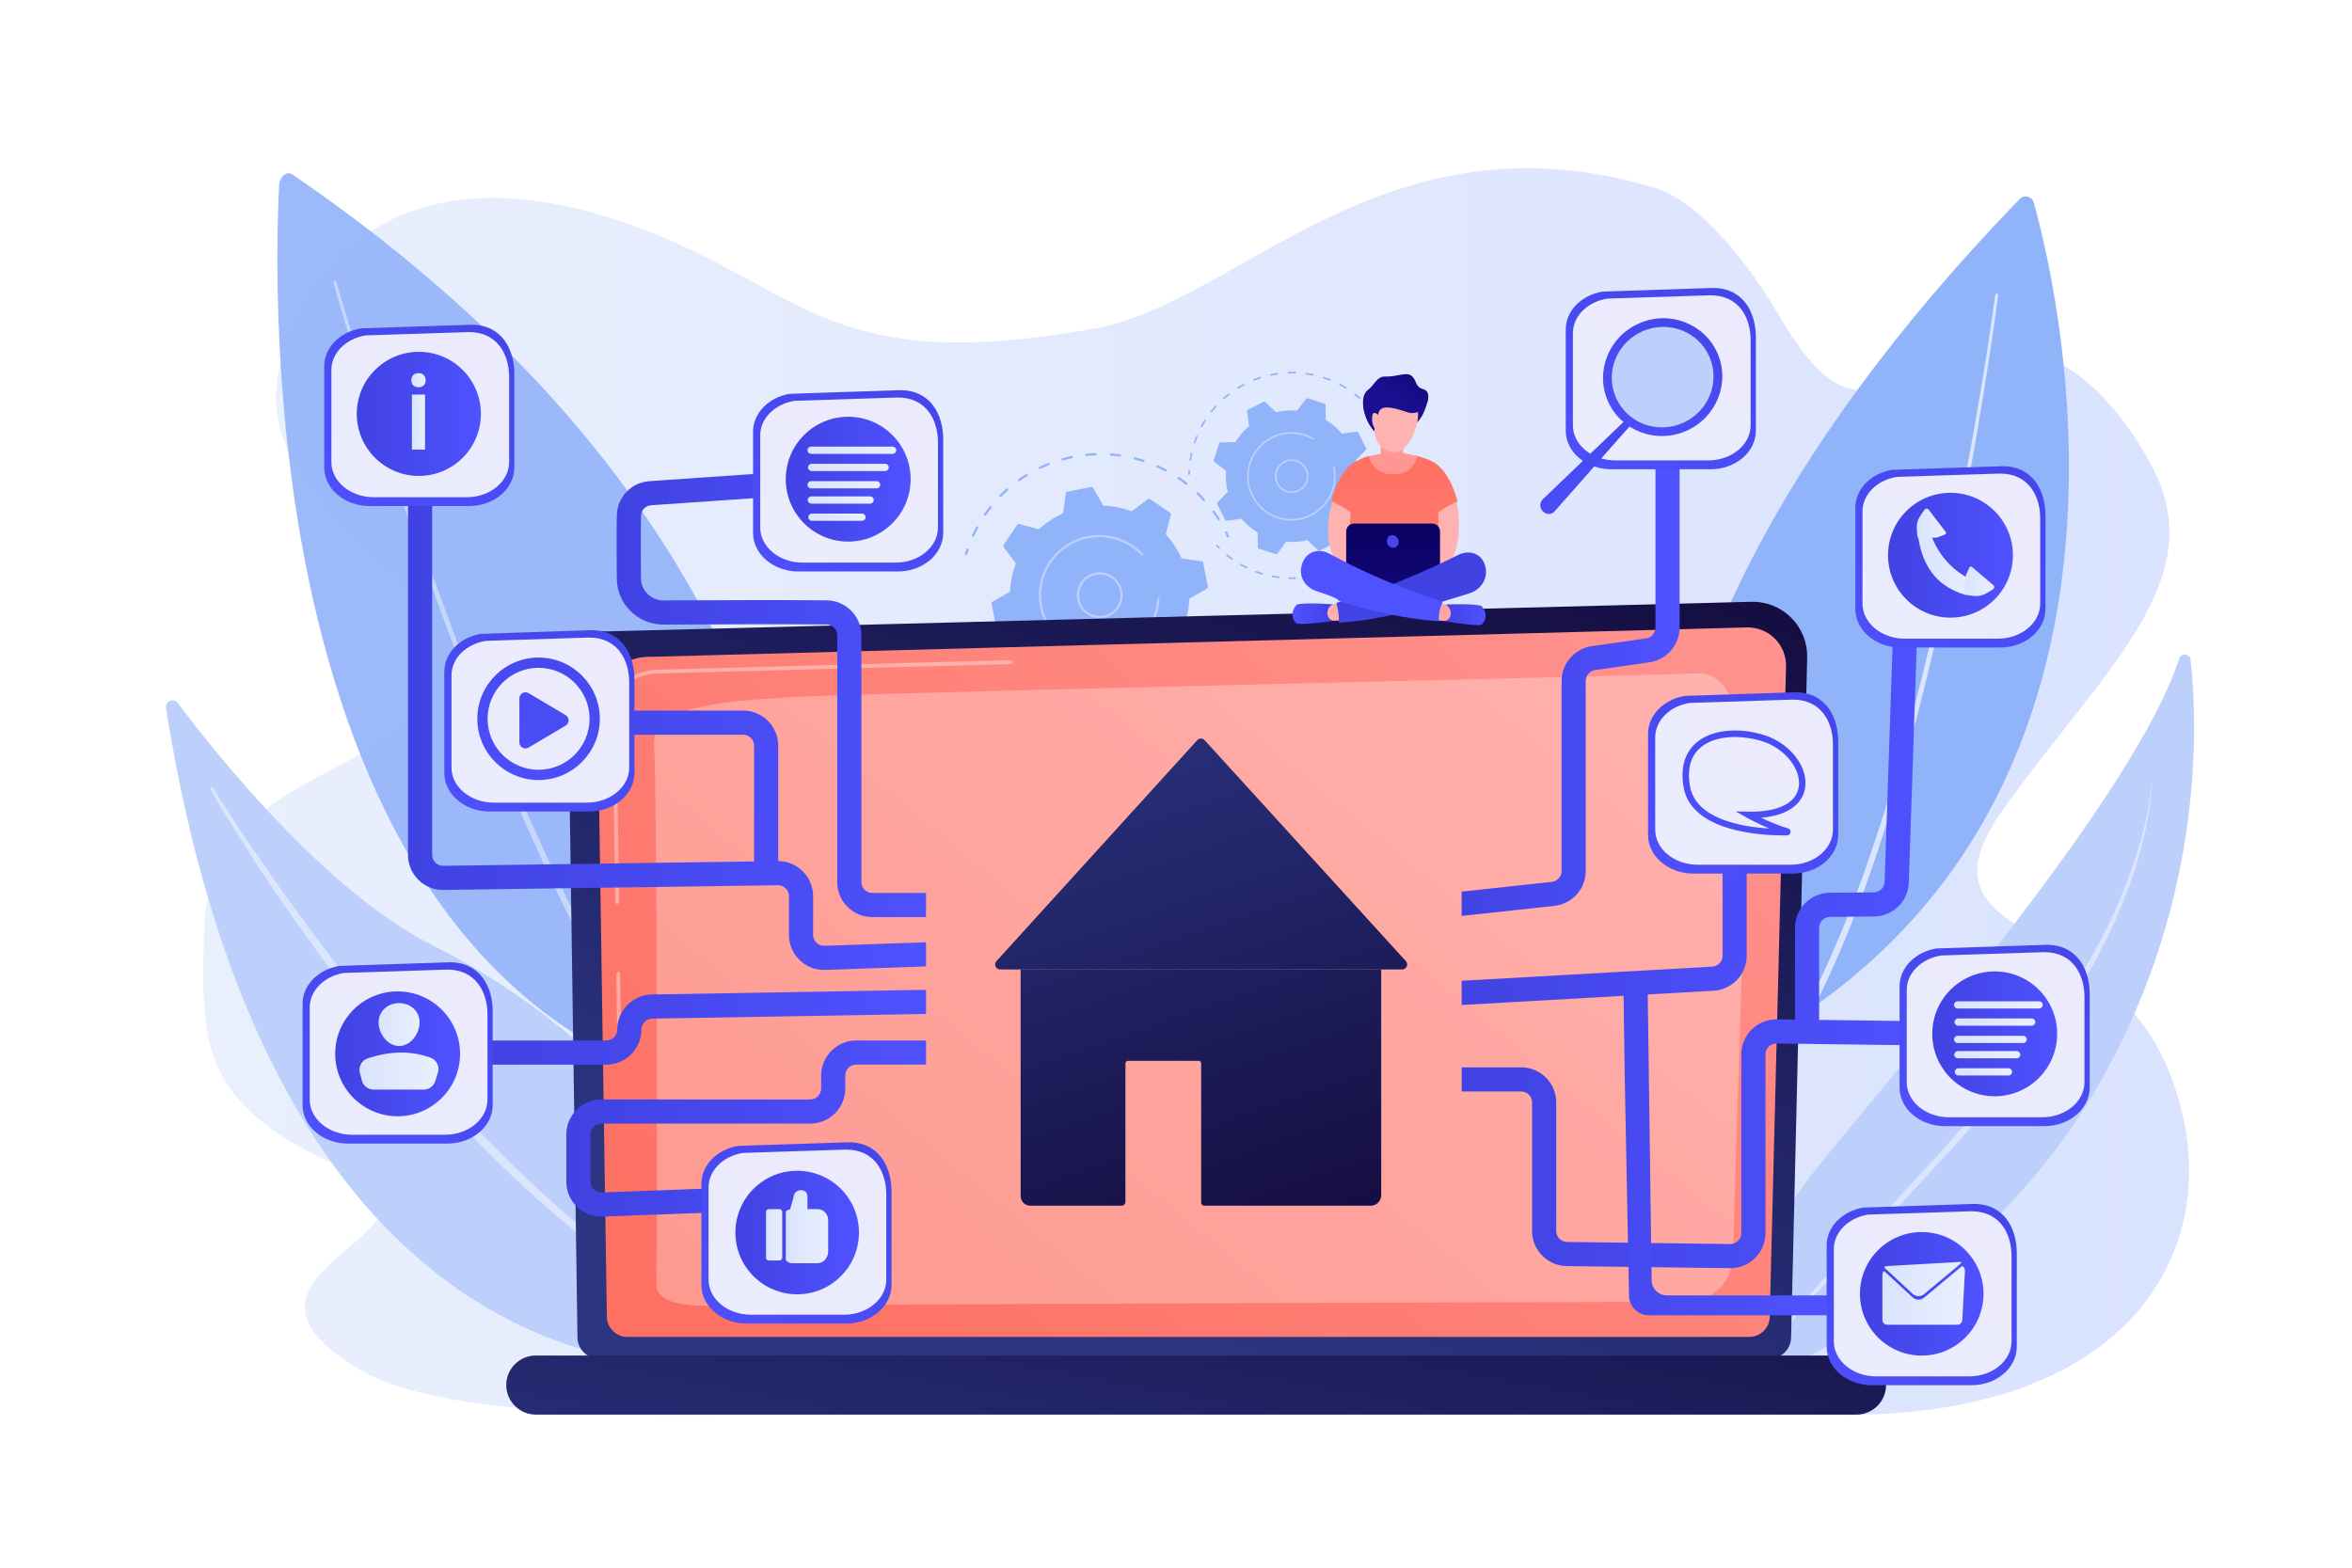 <?xml version="1.0" encoding="utf-8"?>
<!-- Generator: Adobe Illustrator 24.3.0, SVG Export Plug-In . SVG Version: 6.00 Build 0)  -->
<svg version="1.1" xmlns="http://www.w3.org/2000/svg" xmlns:xlink="http://www.w3.org/1999/xlink" x="0px" y="0px"
	 viewBox="0 0 2475 1650" style="enable-background:new 0 0 2475 1650;" xml:space="preserve">
<g id="Background">
	<rect style="fill:#FFFFFF;" width="2475" height="1650"/>
</g>
<g id="Illustration">
	<g>
		
			<linearGradient id="SVGID_1_" gradientUnits="userSpaceOnUse" x1="-1529.503" y1="833.127" x2="560.103" y2="833.127" gradientTransform="matrix(-1 0 0 1 774 0)">
			<stop  offset="0" style="stop-color:#DAE3FE"/>
			<stop  offset="1" style="stop-color:#E9EFFD"/>
		</linearGradient>
		<path style="fill:url(#SVGID_1_);" d="M1743.3,198.35c33.44,10.27,83.45,56.93,127.31,131.36c53.95,91.56,86,99.58,162.31,54.47
			c76.32-45.11,165.97-14.8,230.85,105.31c64.88,120.11-48.78,213.49-154.12,359.81c-105.35,146.32,104.99,108.48,173.13,279.38
			c68.14,170.9-27.96,362.62-344.14,360.34c-316.62-2.28-846.16-18.34-846.16-18.34s-567.44,56.79-712.57-28.25
			c-182.56-106.97,130.44-146.64-19.89-213.38c-150.33-66.74-148.2-129.07-145.39-247.94c3.21-135.6,127.38-156.46,187.42-202.59
			c60.04-46.13,96.15-96.21,10.31-178.31c-85.84-82.1-151.56-137.41-108.16-246.19c62.26-156.06,213.36-176.19,379.35-110.05
			c166,66.15,194.18,150.85,468.15,101.81C1304.49,318.45,1458.52,110.93,1743.3,198.35z"/>
		<g style="opacity:0.9;">
			<path style="fill:#91B3FA;" d="M293.7,194.91c-6.92,136.37-22.25,927.33,550.2,969.6c0,0,113.94-537.16-536.33-980.99
				C301.88,179.63,294.15,186,293.7,194.91z"/>
			<path style="opacity:0.45;fill:#FFFFFF;" d="M353.98,296.9c10.8,37.19,22.29,74.22,34.06,111.13
				c11.79,36.91,23.95,73.7,36.5,110.36c25.06,73.33,51.7,146.12,80.23,218.14c14.36,35.97,29.18,71.76,44.64,107.27
				c15.58,35.45,31.78,70.62,48.83,105.37c17.2,34.66,35.34,68.86,54.9,102.2c19.6,33.29,40.58,65.84,64.48,96.06
				c1.3,1.63,1.02,4.01-0.61,5.3c-1.63,1.3-4.01,1.02-5.3-0.61l-0.02-0.02c-24.07-30.73-45.03-63.62-64.59-97.19
				c-19.51-33.62-37.56-68.04-54.65-102.89c-16.94-34.93-33.02-70.26-48.46-105.86c-15.32-35.65-29.99-71.56-44.21-107.65
				c-28.24-72.26-54.56-145.24-79.29-218.74c-12.38-36.75-24.38-73.62-36.01-110.61c-11.61-37-22.92-74.08-33.57-111.39
				c-0.24-0.85,0.25-1.73,1.1-1.98C352.85,295.56,353.74,296.05,353.98,296.9z"/>
		</g>
		<g>
			<path style="fill:#BDD0FB;" d="M174.67,745.23c-1.14-7.17,8.11-11.1,12.46-5.3c42.08,56.13,157.02,199.86,269.93,256.01
				c183.86,91.42,358.74,287.8,322.17,438.79C779.24,1434.73,298.63,1526.05,174.67,745.23z"/>
			<path style="fill:#DCE5FE;" d="M224.49,829.32c0.77,1.4,1.85,3.16,2.82,4.78l3.05,4.92l6.22,9.79l12.64,19.47
				c8.53,12.92,17.21,25.73,26.02,38.46c17.56,25.49,35.53,50.69,54.02,75.5c37.09,49.53,75.43,98.14,116.32,144.54
				c20.54,23.1,41.16,46.14,62.73,68.28c21.57,22.13,43.65,43.76,66.54,64.5c45.62,41.64,94.41,79.91,147.09,112.37
				c0.72,0.43,0.95,1.37,0.52,2.08c-0.42,0.7-1.33,0.93-2.03,0.54c-27.18-15.07-53.2-32.19-78.44-50.34
				c-25.1-18.37-49.1-38.18-72.56-58.59c-46.44-41.37-89.92-85.97-130.74-132.81c-20.45-23.39-40.13-47.43-59.45-71.74
				c-19.31-24.32-38.08-49.06-56.12-74.33c-18.08-25.23-35.79-50.73-52.78-76.71c-8.46-13.01-16.81-26.09-24.99-39.28
				c-4.07-6.61-8.13-13.22-12.1-19.89l-5.87-10.06l-2.88-5.07c-0.94-1.75-1.88-3.3-2.85-5.36c-0.36-0.75-0.04-1.65,0.71-2
				c0.72-0.34,1.58-0.06,1.96,0.63L224.49,829.32z"/>
		</g>
		<g>
			<path style="fill:#91B3FA;" d="M2140.14,213.15c27.92,100.26,166.55,690.38-363.83,919.94c0,0-191.28-365,349.03-923.72
				C2130.07,204.48,2138.32,206.6,2140.14,213.15z"/>
			<path style="fill:#DCE5FE;" d="M2102.63,310.74c-4.29,32.99-9.26,65.86-14.51,98.69c-5.27,32.83-10.92,65.6-16.94,98.29
				c-12.06,65.4-25.58,130.54-41.1,195.23c-15.57,64.67-33.03,128.94-53.98,192.15c-10.37,31.63-21.9,62.91-34.61,93.72
				c-12.76,30.79-26.75,61.13-43.13,90.29c-0.97,1.72-3.15,2.33-4.87,1.37c-1.72-0.97-2.33-3.15-1.37-4.87l0.01-0.02l0.01-0.01
				c16.34-28.73,30.39-58.77,43.23-89.31c12.79-30.56,24.43-61.64,34.93-93.11c21.2-62.88,38.96-126.93,54.83-191.41
				c15.83-64.5,29.67-129.5,42.05-194.77c6.19-32.64,12-65.35,17.44-98.12c5.42-32.77,10.55-65.61,15.01-98.51l0-0.01
				c0.11-0.83,0.88-1.41,1.71-1.3C2102.15,309.16,2102.73,309.91,2102.63,310.74z"/>
		</g>
		<g>
			<path style="fill:#BDD0FB;" d="M1821.13,1465.19c0,0-8.89-113.73,93.98-239.96c95.44-117.12,331.58-389.58,378.09-532.08
				c2.06-6.31,11.22-5.42,11.94,1.18c7.76,70.8,13.26,249.67-91.68,438.44C2078.14,1376.21,1821.13,1465.19,1821.13,1465.19z"/>
			<path style="fill:#DCE5FE;" d="M2264.44,824.15c-0.48,15.75-2.92,31.39-6.21,46.8c-0.4,1.93-0.76,3.87-1.2,5.79l-1.41,5.74
				l-2.83,11.49l-3.31,11.36c-1.14,3.78-2.12,7.61-3.48,11.31c-9.93,29.95-22.3,59.13-37.16,87c-3.43,7.12-7.59,13.84-11.49,20.71
				l-5.92,10.26c-1.01,1.7-1.92,3.45-3.01,5.1l-3.21,4.98l-12.83,19.92c-2.07,3.37-4.48,6.5-6.76,9.72l-6.92,9.61l-6.93,9.61
				l-3.48,4.79l-3.69,4.63l-14.78,18.51c-2.49,3.06-4.88,6.22-7.44,9.21l-7.67,8.97l-15.35,17.95l-15.55,17.77
				c-5.2,5.91-10.34,11.87-15.63,17.7c-10.49,11.74-21.05,23.41-31.74,34.96c-10.61,11.62-21.41,23.07-32.15,34.57l-32.56,34.16
				c-21.72,22.74-43.48,45.44-64.44,68.81c-5.32,5.78-10.34,11.79-15.47,17.73c-2.6,2.94-4.99,6.04-7.46,9.09
				c-2.43,3.07-4.95,6.08-7.31,9.2c-4.59,6.34-9.42,12.53-13.55,19.18l-3.23,4.91c-0.53,0.82-1.1,1.62-1.59,2.47l-1.44,2.55
				l-5.77,10.23l-0.02,0.04c-0.23,0.41-0.75,0.55-1.16,0.32c-0.39-0.22-0.54-0.72-0.35-1.12c6.97-14.19,15.44-27.58,24.7-40.37
				c2.31-3.2,4.77-6.28,7.15-9.43c2.41-3.12,4.75-6.3,7.3-9.31c5.01-6.08,9.93-12.25,15.14-18.17l7.71-8.96
				c2.59-2.96,5.26-5.86,7.88-8.8l7.9-8.78l7.98-8.69c10.63-11.61,21.38-23.09,32.08-34.62c21.42-23.03,42.84-46.04,63.99-69.27
				c21.19-23.21,41.99-46.75,62.61-70.46l15.3-17.92l7.65-8.96c2.55-2.98,4.94-6.08,7.42-9.11l14.75-18.29l3.69-4.57l3.47-4.74
				l6.92-9.49c18.77-25.08,35.38-51.72,50.57-79.09c15.3-27.34,28.17-56.03,38.63-85.58c1.43-3.65,2.47-7.43,3.74-11.14l3.65-11.18
				l3.18-11.32l1.59-5.67c0.49-1.9,0.91-3.81,1.37-5.72c0.87-3.82,1.87-7.62,2.65-11.47l2.24-11.56c1.25-7.74,2.56-15.51,3.02-23.35
				c0-0.06,0.05-0.11,0.11-0.1C2264.4,824.04,2264.44,824.09,2264.44,824.15z"/>
		</g>
		<g>
			<g>
				<g>
					<path style="fill:#91B3FA;" d="M1301.88,661.49c-0.28,0.21-0.64,0.29-0.99,0.2c-0.64-0.16-1.03-0.8-0.87-1.44
						c0.37-1.53,0.72-3.06,1.05-4.6c0.14-0.64,0.77-1.05,1.41-0.92c0.64,0.14,1.05,0.77,0.92,1.41c-0.33,1.56-0.68,3.12-1.06,4.67
						C1302.25,661.1,1302.09,661.33,1301.88,661.49z"/>
					<path style="fill:#91B3FA;" d="M1250.73,741.62c-0.51,0.38-1.24,0.29-1.64-0.21c-0.41-0.51-0.33-1.26,0.19-1.67
						c2.37-1.89,4.71-3.89,6.96-5.93c0.48-0.44,1.24-0.41,1.68,0.08c0.44,0.49,0.41,1.24-0.08,1.68c-2.28,2.08-4.66,4.1-7.07,6.03
						C1250.75,741.61,1250.74,741.61,1250.73,741.62z M1238.57,750.36c-0.02,0.02-0.04,0.03-0.07,0.05
						c-2.6,1.67-5.27,3.28-7.97,4.79c-0.57,0.32-1.3,0.12-1.62-0.46c-0.32-0.57-0.14-1.29,0.46-1.62c2.65-1.48,5.28-3.06,7.84-4.71
						c0.55-0.36,1.29-0.2,1.64,0.36C1239.2,749.3,1239.07,749.99,1238.57,750.36z M1268.29,725.02c-0.44,0.33-1.07,0.32-1.5-0.07
						c-0.49-0.44-0.53-1.19-0.09-1.68c2.02-2.25,4-4.6,5.89-6.99c0.41-0.52,1.15-0.6,1.67-0.2c0.51,0.41,0.6,1.15,0.2,1.67
						c-1.92,2.43-3.93,4.82-5.98,7.11C1268.41,724.92,1268.35,724.98,1268.29,725.02z M1217.25,761.74
						c-0.07,0.05-0.15,0.1-0.24,0.14c-2.83,1.22-5.73,2.37-8.64,3.42c-0.62,0.22-1.3-0.1-1.52-0.72c-0.22-0.62,0.09-1.3,0.72-1.52
						c2.86-1.03,5.72-2.16,8.5-3.36c0.6-0.26,1.3,0.02,1.56,0.62C1217.85,760.83,1217.68,761.42,1217.25,761.74z M1282.9,705.77
						c-0.38,0.29-0.92,0.32-1.35,0.05c-0.55-0.35-0.72-1.09-0.36-1.64l0.46-0.72c1.47-2.33,2.89-4.73,4.22-7.14
						c0.32-0.57,1.04-0.78,1.62-0.46c0.57,0.32,0.78,1.04,0.46,1.62c-1.36,2.44-2.8,4.88-4.29,7.25l-0.46,0.73
						C1283.12,705.58,1283.02,705.68,1282.9,705.77z M1194.35,769.49c-0.12,0.09-0.27,0.16-0.42,0.2c-3,0.75-6.05,1.41-9.08,1.97
						c-0.65,0.12-1.27-0.31-1.38-0.95c-0.12-0.65,0.31-1.26,0.95-1.38c2.98-0.55,5.98-1.2,8.93-1.94c0.64-0.16,1.28,0.23,1.44,0.87
						C1194.92,768.73,1194.73,769.21,1194.35,769.49z M1294.21,684.41c-0.33,0.25-0.78,0.31-1.18,0.14
						c-0.6-0.26-0.88-0.96-0.62-1.56c1.2-2.79,2.32-5.65,3.34-8.51c0.22-0.62,0.9-0.94,1.52-0.72c0.62,0.22,0.94,0.9,0.72,1.52
						c-1.03,2.9-2.18,5.81-3.39,8.65C1294.51,684.12,1294.38,684.29,1294.21,684.41z M1170.51,773.42
						c-0.17,0.13-0.38,0.21-0.61,0.23c-3.08,0.25-6.2,0.41-9.28,0.47c-0.66,0.01-1.2-0.51-1.21-1.17c-0.01-0.66,0.51-1.2,1.17-1.21
						c3.02-0.06,6.1-0.21,9.13-0.46c0.65-0.05,1.23,0.43,1.28,1.09C1171.02,772.79,1170.83,773.18,1170.51,773.42z M1146.35,773.41
						c-0.22,0.17-0.51,0.26-0.81,0.23c-3.08-0.25-6.18-0.61-9.23-1.05c-0.65-0.1-1.1-0.7-1.01-1.35c0.1-0.65,0.7-1.1,1.35-1
						c3,0.44,6.05,0.79,9.08,1.04c0.65,0.05,1.14,0.63,1.09,1.28C1146.8,772.91,1146.62,773.22,1146.35,773.41z M1122.53,769.45
						c-0.28,0.21-0.64,0.29-1,0.2c-2.98-0.75-5.98-1.61-8.92-2.55c-0.63-0.2-0.97-0.87-0.77-1.49c0.2-0.62,0.87-0.97,1.49-0.77
						c2.89,0.93,5.85,1.77,8.78,2.51c0.64,0.16,1.02,0.81,0.86,1.44C1122.9,769.07,1122.74,769.29,1122.53,769.45z M1099.68,761.63
						c-0.33,0.25-0.78,0.31-1.19,0.14c-2.82-1.24-5.65-2.58-8.39-3.98c-0.58-0.3-0.81-1.02-0.51-1.6c0.3-0.58,1.02-0.81,1.6-0.51
						c2.7,1.39,5.48,2.71,8.25,3.92c0.6,0.26,0.88,0.96,0.61,1.57C1099.97,761.35,1099.84,761.51,1099.68,761.63z M1078.4,750.18
						c-0.39,0.29-0.93,0.32-1.36,0.04c-2.6-1.68-5.17-3.46-7.64-5.29c-0.53-0.39-0.64-1.13-0.25-1.66c0.39-0.53,1.13-0.64,1.66-0.25
						c2.43,1.8,4.96,3.55,7.52,5.21c0.55,0.36,0.71,1.09,0.35,1.64C1078.61,749.99,1078.51,750.09,1078.4,750.18z M1059.25,735.43
						c-0.45,0.33-1.08,0.31-1.51-0.07c-2.27-2.07-4.52-4.24-6.67-6.46c-0.46-0.47-0.45-1.22,0.02-1.68
						c0.47-0.45,1.22-0.45,1.68,0.02c2.12,2.19,4.33,4.33,6.57,6.36c0.49,0.44,0.52,1.19,0.08,1.68
						C1059.36,735.33,1059.31,735.39,1059.25,735.43z M1042.76,717.75c-0.51,0.38-1.24,0.29-1.64-0.22
						c-0.83-1.05-1.64-2.11-2.43-3.17c-1.06-1.42-2.1-2.87-3.09-4.3c-0.36-0.53-0.24-1.25,0.27-1.63c0.01-0.01,0.02-0.02,0.04-0.03
						c0.54-0.37,1.28-0.24,1.65,0.3c0.97,1.41,2,2.84,3.04,4.23c0.78,1.05,1.58,2.09,2.39,3.12c0.41,0.52,0.32,1.26-0.2,1.67
						C1042.78,717.74,1042.77,717.74,1042.76,717.75z"/>
					<path style="fill:#91B3FA;" d="M1029.38,697.53c-0.04,0.03-0.09,0.06-0.14,0.09c-0.58,0.32-1.3,0.11-1.61-0.47
						c-0.77-1.4-1.52-2.81-2.24-4.24c-0.3-0.59-0.06-1.3,0.52-1.6c0.59-0.3,1.3-0.06,1.6,0.52c0.71,1.4,1.44,2.79,2.2,4.17
						C1030,696.53,1029.85,697.18,1029.38,697.53z"/>
				</g>
				<g>
					<path style="fill:#91B3FA;" d="M1017.36,583.9c-0.29,0.22-0.68,0.3-1.05,0.19c-0.63-0.19-0.98-0.85-0.79-1.48
						c0.46-1.53,0.95-3.05,1.46-4.56c0.21-0.62,0.88-0.96,1.51-0.75c0.62,0.21,0.96,0.88,0.75,1.51c-0.5,1.49-0.98,2.99-1.44,4.49
						C1017.71,583.55,1017.55,583.76,1017.36,583.9z"/>
					<path style="fill:#91B3FA;" d="M1283.22,547.51c-0.02,0.02-0.05,0.04-0.08,0.05c-0.55,0.35-1.29,0.18-1.64-0.37
						c-1.71-2.71-3.54-5.39-5.43-7.98c-0.38-0.53-0.27-1.26,0.25-1.65c0,0,0.01,0,0.01-0.01c0.53-0.39,1.27-0.27,1.66,0.26
						c1.92,2.63,3.78,5.37,5.52,8.12C1283.84,546.45,1283.71,547.14,1283.22,547.51z M1267.75,527.21c-0.48,0.36-1.17,0.3-1.59-0.15
						c-2.15-2.37-4.42-4.7-6.73-6.92c-0.47-0.45-0.49-1.21-0.03-1.68c0.45-0.47,1.21-0.49,1.68-0.03c2.35,2.26,4.65,4.63,6.84,7.03
						c0.44,0.49,0.41,1.24-0.08,1.68C1267.81,527.16,1267.78,527.18,1267.75,527.21z M1248.99,509.89
						c-0.42,0.31-1.01,0.32-1.44-0.01c-2.53-1.96-5.16-3.86-7.83-5.66c-0.54-0.37-0.69-1.11-0.32-1.65
						c0.37-0.54,1.11-0.69,1.65-0.32c2.71,1.83,5.38,3.76,7.95,5.75c0.52,0.4,0.62,1.15,0.21,1.67
						C1249.15,509.75,1249.07,509.83,1248.99,509.89z M1227.54,496.05c-0.36,0.27-0.85,0.32-1.27,0.1c-2.83-1.5-5.75-2.93-8.67-4.24
						c-0.6-0.27-0.87-0.97-0.6-1.57c0.27-0.6,0.97-0.87,1.57-0.6c2.97,1.33,5.94,2.78,8.81,4.31c0.58,0.31,0.8,1.03,0.49,1.61
						C1227.79,495.82,1227.68,495.95,1227.54,496.05z M1204.05,486.09c-0.3,0.22-0.7,0.3-1.08,0.18c-3.05-0.99-6.17-1.89-9.27-2.67
						c-0.64-0.16-1.02-0.81-0.86-1.44c0.16-0.64,0.81-1.02,1.44-0.86c3.15,0.8,6.32,1.71,9.42,2.72c0.62,0.2,0.97,0.87,0.76,1.5
						C1204.39,485.75,1204.24,485.95,1204.05,486.09z M1179.19,480.36c-0.24,0.18-0.55,0.27-0.88,0.22c-3.17-0.45-6.4-0.79-9.6-1.02
						c-0.66-0.05-1.15-0.62-1.1-1.27c0.05-0.65,0.62-1.15,1.27-1.1c3.25,0.24,6.53,0.59,9.75,1.04c0.65,0.09,1.1,0.69,1.01,1.34
						C1179.61,479.9,1179.44,480.18,1179.19,480.36z M1153.72,479.02c-0.19,0.14-0.42,0.23-0.67,0.23
						c-3.21,0.11-6.45,0.33-9.63,0.65c-0.65,0.07-1.24-0.41-1.3-1.06c-0.07-0.65,0.41-1.24,1.06-1.3c3.24-0.32,6.53-0.55,9.79-0.66
						c0.66-0.02,1.21,0.49,1.23,1.15C1154.21,478.43,1154.02,478.8,1153.72,479.02z M1024.66,564.69c-0.34,0.25-0.8,0.32-1.21,0.13
						c-0.6-0.28-0.86-0.98-0.58-1.58c1.37-2.95,2.85-5.9,4.41-8.76c0.32-0.58,1.04-0.79,1.61-0.47c0.58,0.31,0.79,1.04,0.47,1.61
						c-1.53,2.82-2.99,5.72-4.34,8.63C1024.94,564.42,1024.81,564.57,1024.66,564.69z M1128.38,482.09
						c-0.13,0.1-0.29,0.17-0.47,0.21c-3.14,0.66-6.29,1.43-9.38,2.29c-0.63,0.18-1.29-0.19-1.46-0.83c-0.18-0.63,0.2-1.29,0.83-1.46
						c3.14-0.88,6.34-1.66,9.53-2.33c0.64-0.13,1.27,0.28,1.41,0.92C1128.93,481.36,1128.74,481.82,1128.38,482.09z M1037.32,542.52
						c-0.4,0.3-0.96,0.32-1.39,0.02c-0.54-0.37-0.68-1.11-0.3-1.65c1.85-2.68,3.82-5.34,5.84-7.89c0.4-0.51,1.15-0.6,1.67-0.19
						c0.51,0.41,0.6,1.16,0.19,1.67c-1.99,2.51-3.92,5.12-5.74,7.76C1037.51,542.36,1037.42,542.45,1037.32,542.52z M1103.94,489.45
						c-0.08,0.06-0.17,0.11-0.27,0.15c-2.98,1.19-5.96,2.49-8.85,3.86c-0.59,0.28-1.3,0.03-1.58-0.56c-0.28-0.59-0.04-1.3,0.56-1.58
						c2.94-1.4,5.97-2.72,8.99-3.93c0.61-0.24,1.3,0.06,1.54,0.66C1104.54,488.57,1104.36,489.13,1103.94,489.45z M1053.58,522.85
						c-0.46,0.34-1.12,0.31-1.54-0.11c-0.47-0.46-0.47-1.21-0.01-1.68c2.29-2.32,4.68-4.6,7.11-6.76c0.5-0.45,1.24-0.39,1.68,0.1
						c0.44,0.49,0.39,1.24-0.1,1.68c-2.4,2.13-4.75,4.37-7,6.65C1053.68,522.77,1053.63,522.81,1053.58,522.85z M1081.13,500.9
						c-0.03,0.02-0.06,0.04-0.09,0.06c-2.73,1.68-5.44,3.48-8.05,5.34c-0.54,0.38-1.28,0.26-1.66-0.28
						c-0.38-0.53-0.25-1.23,0.28-1.66c2.66-1.89,5.41-3.71,8.18-5.42c0.56-0.34,1.29-0.17,1.64,0.39
						C1081.76,499.86,1081.62,500.54,1081.13,500.9z"/>
					<path style="fill:#91B3FA;" d="M1293,565.69c-0.07,0.05-0.14,0.09-0.22,0.13c-0.6,0.27-1.3,0-1.57-0.6
						c-0.64-1.43-1.31-2.85-2-4.27c-0.29-0.59-0.05-1.3,0.54-1.59c0.59-0.29,1.3-0.04,1.59,0.55c0.7,1.43,1.38,2.88,2.04,4.33
						C1293.6,564.76,1293.43,565.36,1293,565.69z"/>
				</g>
				<g>
					<g>
						<path style="fill:#91B3FA;" d="M1266.18,592.2c-0.14-0.74-0.74-1.31-1.49-1.42l-21.33-3.02c-4.11-9.18-9.72-17.77-16.75-25.37
							l5.58-20.79c0.2-0.73-0.09-1.5-0.72-1.93l-21.41-14.47c-0.63-0.42-1.45-0.4-2.05,0.05l-17.21,12.93
							c-9.67-3.69-19.74-5.68-29.79-6.07l-10.76-18.66c-0.38-0.65-1.13-1-1.87-0.85l-25.37,4.91c-0.74,0.14-1.31,0.74-1.42,1.49
							l-3.02,21.33c-9.18,4.11-17.77,9.72-25.37,16.75l-20.79-5.58c-0.73-0.2-1.5,0.09-1.92,0.72l-14.47,21.41
							c-0.42,0.63-0.4,1.45,0.05,2.05L1069,592.9c-3.69,9.67-5.68,19.74-6.07,29.79l-18.66,10.77c-0.65,0.38-1,1.13-0.85,1.87
							l4.91,25.37c0.14,0.74,0.74,1.31,1.49,1.42l21.33,3.02c4.11,9.18,9.72,17.77,16.75,25.37l-5.58,20.79
							c-0.2,0.73,0.09,1.5,0.72,1.93l21.41,14.47c0.63,0.42,1.45,0.4,2.05-0.05l17.21-12.94c9.67,3.69,19.74,5.68,29.79,6.07
							l10.76,18.66c0.38,0.65,1.13,1,1.87,0.85l25.37-4.91c0.74-0.14,1.31-0.74,1.42-1.49l3.02-21.33
							c9.18-4.11,17.77-9.72,25.37-16.75l20.79,5.58c0.73,0.2,1.5-0.09,1.92-0.72l14.47-21.41c0.42-0.63,0.4-1.45-0.05-2.05
							l-12.94-17.21c3.69-9.67,5.68-19.74,6.07-29.79l18.66-10.77c0.65-0.38,1-1.13,0.85-1.87L1266.18,592.2z"/>
					</g>
					<g>
						<path style="fill:#BDD0FB;" d="M1171.7,645.77c-6.29,4.69-14.74,6.23-22.65,3.37c-6.06-2.19-10.91-6.61-13.64-12.45
							c-2.74-5.84-3.04-12.39-0.85-18.45c2.19-6.06,6.61-10.91,12.45-13.64c5.84-2.74,12.39-3.04,18.45-0.85
							c12.51,4.52,19.01,18.39,14.49,30.9C1178.28,639.25,1175.36,643.04,1171.7,645.77z M1144.21,609.03
							c-3.38,2.52-5.95,5.97-7.42,10.02c-1.98,5.47-1.7,11.37,0.76,16.63c2.47,5.26,6.84,9.25,12.3,11.22
							c11.28,4.08,23.78-1.78,27.86-13.06c4.08-11.28-1.78-23.78-13.06-27.86c-5.46-1.98-11.37-1.71-16.63,0.76
							C1146.66,607.39,1145.39,608.15,1144.21,609.03z"/>
					</g>
					<path style="fill:#BDD0FB;" d="M1194.75,677.51c-21.06,15.7-50.63,17.25-73.59,1.74c-6.07-4.1-11.2-9.07-15.35-14.63
						c-15.69-21.06-17.25-50.62-1.73-73.58c9.5-14.06,23.91-23.58,40.57-26.81c16.66-3.23,33.58,0.23,47.65,9.73
						c3.43,2.32,6.63,4.97,9.54,7.88c0.27,0.27,0.54,0.55,0.81,0.83c0.03,0.04,0.07,0.07,0.1,0.11c0.35,0.47,0.31,1.15-0.13,1.57
						c-0.46,0.44-1.23,0.44-1.68-0.04c-3-3.12-6.35-5.95-9.96-8.39c-13.54-9.15-29.82-12.47-45.86-9.37
						c-16.04,3.11-29.91,12.27-39.05,25.81c-14.93,22.1-13.44,50.56,1.67,70.83c3.99,5.36,8.93,10.14,14.77,14.09
						c27.94,18.88,66.04,11.5,84.92-16.44c6.21-9.19,9.8-19.86,10.4-30.87c0.04-0.66,0.6-1.16,1.25-1.12
						c0.37,0.02,0.69,0.2,0.89,0.48c0.16,0.22,0.25,0.49,0.23,0.78c-0.62,11.44-4.35,22.53-10.8,32.08
						C1205.28,668.23,1200.31,673.36,1194.75,677.51z"/>
				</g>
			</g>
			<g>
				<g>
					<path style="fill:#91B3FA;" d="M1468.29,496.49c-0.15,0.2-0.39,0.33-0.66,0.34c-0.48,0.02-0.89-0.35-0.91-0.84
						c-0.05-1.15-0.11-2.3-0.2-3.45c-0.03-0.48,0.33-0.9,0.81-0.93c0.48-0.04,0.9,0.33,0.93,0.81c0.09,1.17,0.15,2.34,0.2,3.51
						C1468.48,496.13,1468.41,496.33,1468.29,496.49z"/>
					<path style="fill:#91B3FA;" d="M1448.53,563.35c-0.28,0.37-0.81,0.46-1.2,0.18c-0.39-0.28-0.49-0.82-0.21-1.21
						c1.28-1.82,2.53-3.7,3.7-5.59c0.25-0.41,0.79-0.54,1.2-0.28c0.41,0.25,0.54,0.79,0.28,1.2c-1.19,1.93-2.45,3.84-3.76,5.68
						C1448.54,563.34,1448.54,563.35,1448.53,563.35z M1441.74,571.98c-0.01,0.02-0.02,0.03-0.04,0.05
						c-1.49,1.71-3.05,3.38-4.64,4.99c-0.34,0.34-0.89,0.34-1.23,0.01c-0.34-0.34-0.36-0.88-0.01-1.23c1.56-1.58,3.1-3.23,4.57-4.91
						c0.32-0.36,0.87-0.4,1.23-0.08C1441.97,571.1,1442.02,571.62,1441.74,571.98z M1457.53,548.09c-0.25,0.32-0.69,0.44-1.07,0.26
						c-0.43-0.21-0.61-0.73-0.41-1.16c0.97-2,1.88-4.06,2.73-6.13c0.18-0.45,0.69-0.66,1.14-0.48c0.45,0.18,0.66,0.69,0.48,1.14
						c-0.86,2.1-1.79,4.2-2.77,6.23C1457.6,547.99,1457.57,548.04,1457.53,548.09z M1429.02,584.34c-0.04,0.05-0.09,0.1-0.14,0.15
						c-1.74,1.44-3.56,2.84-5.39,4.17c-0.39,0.28-0.94,0.19-1.22-0.2c-0.28-0.39-0.2-0.93,0.2-1.22c1.81-1.31,3.59-2.69,5.31-4.1
						c0.37-0.31,0.92-0.25,1.23,0.12C1429.26,583.58,1429.26,584.02,1429.02,584.34z M1463.92,531.55
						c-0.21,0.28-0.58,0.41-0.94,0.31c-0.46-0.14-0.73-0.62-0.59-1.08l0.18-0.6c0.56-1.94,1.07-3.92,1.53-5.89
						c0.11-0.47,0.58-0.76,1.04-0.65c0.47,0.11,0.76,0.57,0.65,1.04c-0.46,2-0.98,4.01-1.55,5.98l-0.18,0.61
						C1464.03,531.37,1463.98,531.46,1463.92,531.55z M1414.46,594.45c-0.07,0.09-0.15,0.17-0.26,0.23c-1.96,1.14-3.98,2.22-6,3.23
						c-0.43,0.21-0.95,0.04-1.17-0.39c-0.21-0.43-0.04-0.95,0.39-1.17c1.99-0.99,3.97-2.06,5.9-3.18c0.42-0.24,0.95-0.1,1.19,0.32
						C1414.71,593.8,1414.67,594.18,1414.46,594.45z M1467.55,514.19c-0.18,0.24-0.48,0.38-0.8,0.34c-0.48-0.06-0.82-0.5-0.76-0.97
						c0.28-2.21,0.49-4.46,0.62-6.67c0.03-0.48,0.44-0.85,0.92-0.82c0.48,0.03,0.85,0.44,0.82,0.92c-0.14,2.26-0.35,4.54-0.63,6.78
						C1467.7,513.93,1467.64,514.08,1467.55,514.19z M1398.46,602.07c-0.1,0.13-0.23,0.23-0.38,0.29c-2.12,0.8-4.29,1.55-6.44,2.22
						c-0.46,0.14-0.95-0.11-1.09-0.57c-0.14-0.46,0.11-0.95,0.58-1.09c2.12-0.66,4.25-1.39,6.34-2.18c0.45-0.17,0.95,0.06,1.12,0.51
						C1398.69,601.52,1398.63,601.83,1398.46,602.07z M1381.43,606.97c-0.12,0.16-0.31,0.28-0.52,0.33
						c-2.22,0.45-4.48,0.83-6.72,1.13c-0.48,0.07-0.92-0.27-0.98-0.75c-0.06-0.48,0.27-0.92,0.75-0.98c2.2-0.3,4.42-0.68,6.61-1.11
						c0.47-0.1,0.93,0.21,1.03,0.68C1381.65,606.53,1381.58,606.78,1381.43,606.97z M1363.84,609.02c-0.15,0.2-0.39,0.34-0.67,0.34
						c-2.25,0.08-4.54,0.08-6.81,0.01c-0.48-0.01-0.86-0.42-0.85-0.9c0.01-0.48,0.42-0.86,0.9-0.85c2.23,0.06,4.48,0.06,6.7-0.01
						c0.48-0.02,0.88,0.36,0.9,0.84C1364.02,608.67,1363.96,608.87,1363.84,609.02z M1346.14,608.15c-0.18,0.24-0.49,0.38-0.81,0.34
						c-2.24-0.3-4.5-0.67-6.72-1.1c-0.47-0.09-0.78-0.55-0.69-1.02c0.09-0.47,0.55-0.78,1.02-0.69c2.18,0.43,4.41,0.79,6.61,1.09
						c0.48,0.06,0.81,0.5,0.75,0.98C1346.29,607.9,1346.23,608.04,1346.14,608.15z M1328.82,604.41c-0.21,0.28-0.59,0.42-0.95,0.31
						c-2.18-0.66-4.35-1.39-6.46-2.18c-0.45-0.17-0.68-0.67-0.51-1.12c0.17-0.45,0.67-0.68,1.12-0.51c2.08,0.77,4.21,1.49,6.36,2.14
						c0.46,0.14,0.72,0.63,0.58,1.09C1328.93,604.23,1328.88,604.33,1328.82,604.41z M1312.33,597.91c-0.25,0.33-0.7,0.44-1.08,0.25
						c-2.02-0.99-4.04-2.07-6.02-3.2c-0.42-0.24-0.56-0.77-0.32-1.19c0.24-0.42,0.77-0.56,1.19-0.32c1.94,1.11,3.93,2.17,5.92,3.15
						c0.43,0.21,0.61,0.73,0.4,1.17C1312.39,597.82,1312.36,597.86,1312.33,597.91z M1297.12,588.8c-0.28,0.37-0.82,0.46-1.2,0.18
						c-0.79-0.57-1.58-1.15-2.36-1.74c-1.03-0.79-2.06-1.59-3.05-2.41c-0.36-0.3-0.42-0.83-0.14-1.2c0.01-0.01,0.01-0.02,0.02-0.03
						c0.31-0.37,0.85-0.43,1.23-0.12c0.97,0.8,1.98,1.59,3,2.37c0.76,0.58,1.54,1.15,2.32,1.71c0.39,0.28,0.48,0.83,0.2,1.22
						C1297.13,588.79,1297.12,588.79,1297.12,588.8z"/>
					<path style="fill:#91B3FA;" d="M1283.57,577.26c-0.02,0.03-0.05,0.06-0.08,0.09c-0.34,0.34-0.89,0.34-1.23,0
						c-0.83-0.83-1.64-1.67-2.44-2.53c-0.33-0.35-0.31-0.9,0.04-1.23c0.35-0.33,0.9-0.31,1.23,0.04c0.78,0.84,1.58,1.67,2.4,2.49
						C1283.81,576.44,1283.83,576.92,1283.57,577.26z"/>
				</g>
				<g>
					<path style="fill:#91B3FA;" d="M1252.01,499.63c-0.16,0.21-0.42,0.35-0.71,0.35c-0.48-0.01-0.87-0.4-0.86-0.88
						c0.01-1.17,0.05-2.34,0.1-3.51c0.02-0.48,0.43-0.85,0.91-0.83c0.48,0.02,0.85,0.43,0.83,0.91c-0.05,1.15-0.08,2.31-0.1,3.46
						C1252.18,499.31,1252.12,499.49,1252.01,499.63z"/>
					<path style="fill:#91B3FA;" d="M1431.97,419.95c-0.01,0.02-0.03,0.04-0.04,0.05c-0.32,0.36-0.87,0.39-1.23,0.07
						c-1.76-1.56-3.59-3.08-5.45-4.52c-0.38-0.29-0.45-0.84-0.16-1.22c0,0,0,0,0.01-0.01c0.29-0.38,0.84-0.45,1.22-0.15
						c1.89,1.47,3.75,3.01,5.54,4.6C1432.2,419.08,1432.25,419.59,1431.97,419.95z M1416.95,408.79c-0.27,0.35-0.77,0.45-1.15,0.21
						c-2-1.23-4.07-2.41-6.15-3.51c-0.43-0.22-0.59-0.75-0.36-1.18c0.22-0.42,0.75-0.59,1.18-0.36c2.12,1.12,4.22,2.32,6.25,3.57
						c0.41,0.25,0.54,0.79,0.29,1.2C1416.98,408.74,1416.96,408.76,1416.95,408.79z M1400.21,400.4c-0.23,0.3-0.64,0.43-1.02,0.28
						c-2.18-0.86-4.42-1.67-6.67-2.4c-0.46-0.15-0.71-0.64-0.56-1.1c0.15-0.46,0.64-0.71,1.1-0.56c2.28,0.74,4.56,1.55,6.77,2.43
						c0.45,0.18,0.67,0.68,0.49,1.13C1400.29,400.27,1400.26,400.34,1400.21,400.4z M1382.28,395c-0.2,0.26-0.53,0.4-0.87,0.33
						c-2.3-0.48-4.65-0.89-6.97-1.23c-0.48-0.07-0.81-0.51-0.74-0.98c0.07-0.48,0.51-0.81,0.99-0.74c2.36,0.33,4.75,0.75,7.09,1.24
						c0.47,0.1,0.77,0.56,0.67,1.03C1382.41,394.79,1382.36,394.91,1382.28,395z M1363.7,392.76c-0.17,0.22-0.43,0.35-0.72,0.34
						c-2.35-0.08-4.73-0.08-7.08,0c-0.48,0.02-0.88-0.36-0.9-0.84c-0.02-0.48,0.36-0.88,0.84-0.9c2.38-0.08,4.8-0.08,7.19,0
						c0.48,0.02,0.86,0.42,0.84,0.9C1363.87,392.45,1363.8,392.62,1363.7,392.76z M1345.02,393.77c-0.13,0.18-0.33,0.3-0.57,0.34
						c-2.32,0.33-4.67,0.74-6.97,1.23c-0.47,0.1-0.93-0.2-1.03-0.67c-0.1-0.47,0.2-0.93,0.67-1.03c2.34-0.49,4.72-0.91,7.09-1.25
						c0.48-0.07,0.92,0.26,0.99,0.74C1345.22,393.36,1345.15,393.59,1345.02,393.77z M1326.79,398.01c-0.1,0.14-0.25,0.24-0.42,0.3
						c-2.24,0.73-4.48,1.54-6.66,2.41c-0.45,0.18-0.95-0.04-1.13-0.49c-0.18-0.45,0.04-0.95,0.49-1.13
						c2.22-0.89,4.49-1.71,6.77-2.45c0.46-0.15,0.95,0.1,1.1,0.56C1327.02,397.49,1326.96,397.79,1326.79,398.01z M1253.25,484.61
						c-0.19,0.25-0.5,0.39-0.83,0.33c-0.48-0.07-0.8-0.52-0.73-0.99c0.36-2.36,0.81-4.74,1.33-7.07c0.11-0.47,0.57-0.77,1.04-0.66
						c0.47,0.1,0.77,0.57,0.66,1.04c-0.51,2.3-0.95,4.64-1.3,6.96C1253.39,484.36,1253.33,484.5,1253.25,484.61z M1309.56,405.31
						c-0.07,0.1-0.17,0.18-0.29,0.24c-2.08,1.1-4.14,2.28-6.15,3.52c-0.41,0.25-0.95,0.13-1.2-0.28c-0.25-0.41-0.12-0.95,0.28-1.2
						c2.03-1.25,4.13-2.46,6.25-3.58c0.43-0.23,0.95-0.06,1.18,0.36C1309.8,404.69,1309.76,405.05,1309.56,405.31z M1257.67,466.41
						c-0.22,0.29-0.61,0.42-0.97,0.3c-0.46-0.15-0.7-0.65-0.55-1.1c0.76-2.27,1.61-4.54,2.51-6.75c0.18-0.44,0.69-0.66,1.14-0.48
						c0.45,0.18,0.66,0.69,0.48,1.14c-0.89,2.17-1.72,4.41-2.47,6.64C1257.77,466.26,1257.73,466.34,1257.67,466.41z
						 M1293.83,415.47c-0.05,0.06-0.1,0.11-0.16,0.16c-1.86,1.44-3.69,2.96-5.45,4.52c-0.36,0.32-0.91,0.29-1.23-0.07
						c-0.32-0.36-0.29-0.91,0.07-1.23c1.79-1.59,3.65-3.13,5.54-4.6c0.38-0.29,0.93-0.23,1.22,0.15
						C1294.07,414.73,1294.07,415.16,1293.83,415.47z M1265.13,449.24c-0.26,0.34-0.73,0.45-1.11,0.24
						c-0.42-0.23-0.58-0.76-0.35-1.18c1.14-2.1,2.36-4.19,3.64-6.21c0.26-0.42,0.8-0.53,1.2-0.27c0.41,0.26,0.53,0.8,0.27,1.2
						c-1.26,1.99-2.46,4.04-3.58,6.11C1265.18,449.17,1265.16,449.21,1265.13,449.24z M1280.08,428.18
						c-0.02,0.02-0.03,0.04-0.05,0.06c-1.58,1.74-3.12,3.56-4.59,5.4c-0.3,0.38-0.85,0.44-1.23,0.14c-0.38-0.3-0.42-0.82-0.14-1.22
						c1.49-1.87,3.06-3.72,4.66-5.48c0.32-0.36,0.88-0.38,1.23-0.06C1280.31,427.31,1280.35,427.82,1280.08,428.18z"/>
					<path style="fill:#91B3FA;" d="M1442.56,430.77c-0.04,0.05-0.08,0.1-0.13,0.14c-0.37,0.31-0.92,0.27-1.23-0.1
						c-0.74-0.88-1.51-1.74-2.28-2.6c-0.32-0.36-0.3-0.91,0.06-1.23c0.36-0.32,0.91-0.3,1.23,0.06c0.79,0.87,1.56,1.75,2.32,2.64
						C1442.8,430,1442.8,430.45,1442.56,430.77z"/>
				</g>
				<g>
					<g>
						<path style="fill:#91B3FA;" d="M1429.05,454.91c-0.25-0.49-0.79-0.77-1.34-0.7l-15.65,2.2c-4.77-5.63-10.46-10.55-16.96-14.48
							l-0.29-15.79c-0.01-0.55-0.37-1.04-0.9-1.21l-18.03-5.84c-0.53-0.17-1.1,0.01-1.44,0.45l-9.5,12.61
							c-7.57-0.63-15.06,0.01-22.23,1.77l-11.38-10.96c-0.4-0.38-1-0.47-1.49-0.22l-16.88,8.62c-0.49,0.25-0.77,0.79-0.7,1.34
							l2.2,15.65c-5.63,4.77-10.55,10.46-14.48,16.96l-15.79,0.29c-0.55,0.01-1.04,0.37-1.21,0.9l-5.84,18.03
							c-0.17,0.53,0.01,1.1,0.45,1.44l12.61,9.5c-0.63,7.57,0.01,15.06,1.77,22.23l-10.96,11.38c-0.38,0.4-0.47,1-0.22,1.49
							l8.62,16.88c0.25,0.49,0.79,0.77,1.34,0.7l15.65-2.2c4.76,5.63,10.46,10.55,16.96,14.48l0.29,15.79
							c0.01,0.55,0.37,1.04,0.9,1.21l18.03,5.84c0.53,0.17,1.1-0.01,1.44-0.45l9.5-12.61c7.57,0.63,15.06-0.01,22.23-1.77
							l11.38,10.96c0.4,0.38,1,0.47,1.49,0.22l16.88-8.62c0.49-0.25,0.77-0.79,0.7-1.34l-2.2-15.65
							c5.63-4.77,10.55-10.46,14.48-16.96l15.79-0.29c0.55-0.01,1.04-0.37,1.21-0.9l5.84-18.03c0.17-0.53-0.01-1.1-0.45-1.44
							l-12.61-9.5c0.63-7.57-0.01-15.06-1.77-22.23l10.96-11.38c0.38-0.4,0.47-1,0.22-1.49L1429.05,454.91z"/>
					</g>
					<g>
						<path style="fill:#BDD0FB;" d="M1373.35,511.86c-3.48,4.58-9.12,7.39-15.28,6.98c-4.72-0.31-9.03-2.44-12.15-6
							c-3.12-3.56-4.66-8.11-4.35-12.83c0.31-4.72,2.44-9.03,6-12.15c3.56-3.11,8.11-4.66,12.83-4.35
							c9.74,0.65,17.14,9.09,16.49,18.83C1376.67,505.93,1375.38,509.2,1373.35,511.86z M1346.51,491.56
							c-1.87,2.46-2.98,5.42-3.19,8.57c-0.28,4.25,1.11,8.36,3.92,11.57c2.81,3.21,6.7,5.13,10.95,5.41
							c8.78,0.58,16.39-6.09,16.98-14.87c0.58-8.78-6.09-16.39-14.87-16.98c-4.25-0.28-8.36,1.11-11.57,3.92
							C1347.91,489.9,1347.16,490.7,1346.51,491.56z"/>
					</g>
					<path style="fill:#BDD0FB;" d="M1396.05,529.55c-11.65,15.35-32.17,22.45-51.51,16.18c-5.11-1.66-9.74-4.12-13.79-7.19
						c-15.34-11.65-22.44-32.17-16.18-51.51c3.84-11.84,12.06-21.48,23.14-27.14c11.09-5.66,23.72-6.66,35.56-2.83
						c2.89,0.94,5.68,2.15,8.32,3.62c0.25,0.14,0.49,0.28,0.74,0.42c0.03,0.02,0.06,0.04,0.09,0.06c0.35,0.26,0.45,0.75,0.23,1.13
						c-0.23,0.41-0.78,0.56-1.19,0.32c-2.75-1.59-5.68-2.9-8.73-3.89c-11.4-3.69-23.55-2.73-34.23,2.72
						c-10.67,5.45-18.58,14.73-22.28,26.12c-6.03,18.61,0.8,38.36,15.57,49.58c3.9,2.96,8.36,5.33,13.27,6.92
						c23.53,7.63,48.88-5.32,56.5-28.84c2.51-7.74,2.87-15.99,1.05-23.87c-0.11-0.47,0.18-0.94,0.65-1.05
						c0.26-0.06,0.52,0,0.72,0.15c0.16,0.12,0.28,0.29,0.32,0.5c1.89,8.19,1.51,16.76-1.09,24.8
						C1401.58,520.87,1399.12,525.5,1396.05,529.55z"/>
				</g>
			</g>
		</g>
		<g>
			<g>
				<linearGradient id="SVGID_2_" gradientUnits="userSpaceOnUse" x1="1133.726" y1="1375.724" x2="1424.595" y2="503.114">
					<stop  offset="0" style="stop-color:#2B3582"/>
					<stop  offset="1" style="stop-color:#150E42"/>
				</linearGradient>
				<path style="fill:url(#SVGID_2_);" d="M1884.77,1407.38c0,12.51-10.25,22.75-22.77,22.75H630.43
					c-12.53,0-22.77-10.24-22.77-22.75l-10.25-707.75c0-12.51,14.74-36.94,41.76-35.11l1203.62-31.14
					c15.72-0.41,30.91,5.64,42.04,16.74c11.13,11.09,17.22,26.26,16.85,41.96L1884.77,1407.38z"/>
				<linearGradient id="SVGID_3_" gradientUnits="userSpaceOnUse" x1="870.434" y1="1512.778" x2="1657.846" y2="560.385">
					<stop  offset="0" style="stop-color:#FE7062"/>
					<stop  offset="1" style="stop-color:#FF928E"/>
				</linearGradient>
				<path style="fill:url(#SVGID_3_);" d="M1862.29,1385.55c0,11.85-9.7,21.55-21.55,21.55H660.13c-11.85,0-21.55-9.7-21.55-21.55
					l-9.67-642.5c1.14-38.66,35.04-52.56,55.58-51.74l1153.6-30.95c11.04-0.3,21.72,3.95,29.54,11.76
					c7.82,7.8,12.09,18.48,11.81,29.52L1862.29,1385.55z"/>
				<g>
					<path style="opacity:0.37;fill:#FFFFFF;" d="M651.35,1079.19c-1.11,0-2.02-0.89-2.03-2l-0.77-52.11
						c-0.02-1.12,0.88-2.05,2-2.06c1.09-0.06,2.05,0.88,2.06,2l0.77,52.11c0.02,1.12-0.88,2.05-2,2.06
						C651.37,1079.19,651.36,1079.19,651.35,1079.19z"/>
					<path style="opacity:0.37;fill:#FFFFFF;" d="M649.47,951.51c-1.11,0-2.02-0.89-2.03-2l-2.93-199.56
						c0.06-13.42,4.2-24.13,12.29-31.89c14.71-14.1,37.72-13.39,38.69-13.35l368.37-9.89c1.11-0.1,2.06,0.85,2.09,1.98
						c0.03,1.12-0.86,2.06-1.98,2.09l-368.48,9.89c-1.05-0.04-22.38-0.69-35.86,12.22c-7.27,6.97-10.99,16.7-11.04,28.94
						l2.93,199.52c0.02,1.12-0.88,2.05-2,2.06C649.49,951.51,649.48,951.51,649.47,951.51z"/>
				</g>
				<path style="opacity:0.29;fill:#FFFFFF;" d="M690.6,1349.91c1.24-53.1,0.78-523.35-2.27-563.96
					c-3.05-40.61,60.2-48.23,157.31-52.8c97.11-4.57,916.46-22.67,937.56-24.38c47.42-3.85,57.24,67.03,52.49,220.91
					c-3.56,115.6-9.47,306.04-12.19,393.61c-0.81,26.08-22.12,46.77-48.21,46.84c-197.17,0.54-952.86,2.71-1003.17,4.21
					C714.23,1376.06,690.11,1370.96,690.6,1349.91z"/>
			</g>
			<linearGradient id="SVGID_4_" gradientUnits="userSpaceOnUse" x1="1204.408" y1="1754.648" x2="1314.018" y2="1155.326">
				<stop  offset="0" style="stop-color:#2B3582"/>
				<stop  offset="1" style="stop-color:#150E42"/>
			</linearGradient>
			<path style="fill:url(#SVGID_4_);" d="M1953.59,1488.88H563.81c-17.1,0-31.09-13.99-31.09-31.09s13.99-31.09,31.09-31.09h1389.78
				c17.1,0,31.09,13.99,31.09,31.09S1970.69,1488.88,1953.59,1488.88z"/>
		</g>
		<g>
			<linearGradient id="SVGID_5_" gradientUnits="userSpaceOnUse" x1="1156.154" y1="704.687" x2="1360.093" y2="1291.786">
				<stop  offset="0" style="stop-color:#2B3582"/>
				<stop  offset="1" style="stop-color:#150E42"/>
			</linearGradient>
			<path style="fill:url(#SVGID_5_);" d="M1052.42,1020.33h423.12c4.53,0,6.91-5.38,3.86-8.73l-211.81-232.59
				c-2.07-2.28-5.65-2.27-7.72,0l-211.3,232.59C1045.51,1014.95,1047.89,1020.33,1052.42,1020.33z"/>
			<linearGradient id="SVGID_6_" gradientUnits="userSpaceOnUse" x1="1117.055" y1="718.269" x2="1320.994" y2="1305.367">
				<stop  offset="0" style="stop-color:#2B3582"/>
				<stop  offset="1" style="stop-color:#150E42"/>
			</linearGradient>
			<path style="fill:url(#SVGID_6_);" d="M1074.02,1020.33v238.61c0,5.55,4.5,10.06,10.06,10.06h96.32c2.15,0,3.89-1.74,3.89-3.89
				v-145.8c0-1.55,1.26-2.81,2.81-2.81h74.25c1.46,0,2.64,1.18,2.64,2.64v146.57c0,1.81,1.47,3.28,3.28,3.28h175.15
				c6.08,0,11.01-4.93,11.01-11.01v-237.66H1074.02z"/>
		</g>
		<g>
			<g>
				
					<linearGradient id="SVGID_7_" gradientUnits="userSpaceOnUse" x1="1536.427" y1="-347.689" x2="1495.846" y2="-264.043" gradientTransform="matrix(0.987 0.161 -0.161 0.987 -46.674 443.229)">
					<stop  offset="0" style="stop-color:#09005D"/>
					<stop  offset="1" style="stop-color:#1A0F91"/>
				</linearGradient>
				<path style="fill:url(#SVGID_7_);" d="M1447.74,417.51c-0.21,0.39-13.26,10-13.26,10s2.88,20.62,14.58,28.76
					c12.87,8.95,31.04-7.37,31.04-7.37s14.46,3.44,22.15-26.66c1.76-6.91-8.42-7.49-20.71-6.22
					C1465.69,417.65,1447.74,417.51,1447.74,417.51z"/>
				<linearGradient id="SVGID_8_" gradientUnits="userSpaceOnUse" x1="1465.838" y1="475.171" x2="1478.755" y2="865.903">
					<stop  offset="0" style="stop-color:#FE7062"/>
					<stop  offset="1" style="stop-color:#FF928E"/>
				</linearGradient>
				<path style="fill:url(#SVGID_8_);" d="M1423.34,487.85c5.11-3.51,10.75-6.16,16.73-7.79c2.25-0.61,14.38,2.92,21.89,2.74
					c10.3-0.24,20.78-4.92,29.27-2.81c8.43,2.1,15.33,4.85,19.32,7.68c11.93,8.48,18.93,24.3,23.2,39.97
					c-8.08,8.3-18.25,11.98-18.25,11.98l-1.88,76.16l-45.04,23.04l-51.4-25.81l1.84-74.43c0,0-16.32-7.6-17.52-10.37
					C1400.3,525.47,1408.94,497.75,1423.34,487.85z"/>
				<linearGradient id="SVGID_9_" gradientUnits="userSpaceOnUse" x1="1454.594" y1="471.374" x2="1427.722" y2="545.116">
					<stop  offset="0" style="stop-color:#FF928E"/>
					<stop  offset="1" style="stop-color:#FEB3B1"/>
				</linearGradient>
				<path style="fill:url(#SVGID_9_);" d="M1402.26,527.9c0,0-21.87,60.64,28.01,85.57c10.36-1.38,6.37-18.58,6.37-18.58
					s-21.67-4.8-15.16-55.38C1415.49,534.58,1402.26,527.9,1402.26,527.9z"/>
				<linearGradient id="SVGID_10_" gradientUnits="userSpaceOnUse" x1="1571.946" y1="418.337" x2="1535.7" y2="522.074">
					<stop  offset="0" style="stop-color:#FF928E"/>
					<stop  offset="1" style="stop-color:#FEB3B1"/>
				</linearGradient>
				<path style="fill:url(#SVGID_10_);" d="M1532.7,527.9c0,0,15.05,63.3-28.01,85.57c-10.36-1.38-6.37-18.58-6.37-18.58
					s17.47-8.6,15.16-55.38C1519.48,534.58,1532.7,527.9,1532.7,527.9z"/>
				<linearGradient id="SVGID_11_" gradientUnits="userSpaceOnUse" x1="1467.101" y1="538.49" x2="1462.669" y2="717.964">
					<stop  offset="0" style="stop-color:#09005D"/>
					<stop  offset="1" style="stop-color:#1A0F91"/>
				</linearGradient>
				<path style="fill:url(#SVGID_11_);" d="M1507.01,617.73h-82.09c-4.58,0-8.33-3.75-8.33-8.33v-50.03c0-4.58,3.75-8.33,8.33-8.33
					h82.09c4.58,0,8.33,3.75,8.33,8.33v50.03C1515.35,613.97,1511.6,617.73,1507.01,617.73z"/>
				<g>
					
						<linearGradient id="SVGID_12_" gradientUnits="userSpaceOnUse" x1="1521.6" y1="613.433" x2="1568.367" y2="613.433" gradientTransform="matrix(1 7.700000e-03 -7.700000e-03 1 1.594 21.572)">
						<stop  offset="0" style="stop-color:#4042E2"/>
						<stop  offset="1" style="stop-color:#4F52FF"/>
					</linearGradient>
					<path style="fill:url(#SVGID_12_);" d="M1558.66,637.5c-11.3-2.59-37.42-1.2-37.42-1.2l-1.06,2.88l-1.76,14.3
						c0,0,24.88,4.48,37.14,4.47c1.25,0,2.4-0.19,3.44-0.51c0.37-0.34,0.74-0.68,1.08-1.06
						C1565.28,650.69,1563.78,642.35,1558.66,637.5z"/>
					<linearGradient id="SVGID_13_" gradientUnits="userSpaceOnUse" x1="1549.337" y1="562.399" x2="1499.972" y2="696.111">
						<stop  offset="0" style="stop-color:#FF928E"/>
						<stop  offset="1" style="stop-color:#FEB3B1"/>
					</linearGradient>
					<path style="fill:url(#SVGID_13_);" d="M1513.73,635.49l4.42,0.19c2.38,0.1,4.62,1.26,6.21,3.21c1.6,1.95,2.42,4.54,2.28,7.17
						c-0.11,2.1-0.97,4.06-2.39,5.46c-1.42,1.39-3.28,2.1-5.18,1.97l-6.77-0.48L1513.73,635.49z"/>
				</g>
				<g>
					
						<linearGradient id="SVGID_14_" gradientUnits="userSpaceOnUse" x1="-7488.145" y1="560.245" x2="-7441.357" y2="560.245" gradientTransform="matrix(-1 -0.02 -0.02 1 -6070.473 -63.406)">
						<stop  offset="0" style="stop-color:#4042E2"/>
						<stop  offset="1" style="stop-color:#4F52FF"/>
					</linearGradient>
					<path style="fill:url(#SVGID_14_);" d="M1365,636.12c11.36-2.25,37.44-0.05,37.44-0.05l0.99,2.91l1.4,14.35
						c0,0-24.98,3.72-37.24,3.33c-1.25-0.04-2.39-0.26-3.43-0.62c-0.37-0.35-0.72-0.71-1.06-1.09
						C1358.05,649.11,1359.76,640.81,1365,636.12z"/>
					<linearGradient id="SVGID_15_" gradientUnits="userSpaceOnUse" x1="1450.432" y1="522.104" x2="1401.041" y2="655.887">
						<stop  offset="0" style="stop-color:#FF928E"/>
						<stop  offset="1" style="stop-color:#FEB3B1"/>
					</linearGradient>
					<path style="fill:url(#SVGID_15_);" d="M1409.96,635.5l-4.43,0.05c-2.38,0.03-4.65,1.12-6.29,3.02
						c-1.65,1.9-2.53,4.46-2.46,7.1c0.06,2.1,0.87,4.09,2.26,5.53c1.39,1.44,3.23,2.2,5.12,2.12l6.78-0.27L1409.96,635.5z"/>
				</g>
				<linearGradient id="SVGID_16_" gradientUnits="userSpaceOnUse" x1="1482.721" y1="641.405" x2="1474.597" y2="724.52">
					<stop  offset="0" style="stop-color:#4042E2"/>
					<stop  offset="1" style="stop-color:#4F52FF"/>
				</linearGradient>
				<path style="fill:url(#SVGID_16_);" d="M1561.82,592.66c-5.13-11.8-17.66-13.71-28.33-8.2c-0.19,0.24-67.76,34.88-127.35,50.05
					c1.71,5.47,2.58,11.29,2.77,17.01c0.03,1.27,0.01,2.53-0.06,3.77c45.7-2.35,95.29-17.59,137.91-30.98
					C1559.98,620.06,1567.51,605.74,1561.82,592.66z"/>
				<linearGradient id="SVGID_17_" gradientUnits="userSpaceOnUse" x1="1458.301" y1="494.482" x2="1448.927" y2="571.974">
					<stop  offset="0" style="stop-color:#4042E2"/>
					<stop  offset="1" style="stop-color:#4F52FF"/>
				</linearGradient>
				<path style="fill:url(#SVGID_17_);" d="M1514.06,652.43c-0.18-6.59,1.1-12.73,3.85-18.41c0.08-0.26,0.17-0.51,0.26-0.77
					c-3.4-1.05-7.8-2.48-13.57-4.44c-42.32-14.48-74.6-29.1-105.41-45.94c-11.97-6.54-25.58-2.16-29.41,12.01
					c-3.42,12.64,4.09,23.44,15.49,27.23c34.1,11.35,16.35,8.2,27.49,11.78c29.91,9.25,67.14,17.68,101.38,19.98
					C1514.1,653.38,1514.07,652.9,1514.06,652.43z"/>
				<linearGradient id="SVGID_18_" gradientUnits="userSpaceOnUse" x1="1465.885" y1="500.035" x2="1464.746" y2="400.96">
					<stop  offset="0" style="stop-color:#FF928E"/>
					<stop  offset="1" style="stop-color:#FEB3B1"/>
				</linearGradient>
				<path style="fill:url(#SVGID_18_);" d="M1440.08,480.06c0,0,4.55,19.72,26.65,19.31c22.5-0.41,24.51-19.38,24.51-19.38
					l-14.7-3.15l-1.23-16.38l-22.11,1.64l-0.41,15.56L1440.08,480.06z"/>
				
					<linearGradient id="SVGID_19_" gradientUnits="userSpaceOnUse" x1="1530.114" y1="-153.801" x2="1506.367" y2="-216.294" gradientTransform="matrix(0.987 0.161 -0.161 0.987 -46.674 443.229)">
					<stop  offset="0" style="stop-color:#FF928E"/>
					<stop  offset="1" style="stop-color:#FEB3B1"/>
				</linearGradient>
				<path style="fill:url(#SVGID_19_);" d="M1456.3,414.06c0,0-25.34,49.09,4.72,61c21.2,8.4,34.5-32.6,30.53-43.7
					c-6.13-17.17-10.17-15.13-10.17-15.13L1456.3,414.06z"/>
				
					<linearGradient id="SVGID_20_" gradientUnits="userSpaceOnUse" x1="1536.724" y1="-359.461" x2="1491.062" y2="-265.342" gradientTransform="matrix(0.987 0.161 -0.161 0.987 -46.674 443.229)">
					<stop  offset="0" style="stop-color:#09005D"/>
					<stop  offset="1" style="stop-color:#1A0F91"/>
				</linearGradient>
				<path style="fill:url(#SVGID_20_);" d="M1497.65,409.6c12.52,3.44,1.82,30.59-17.03,24.17c-18.85-6.42-26.25-6.33-29.19-1.15
					c-2.94,5.18-3.57,23.55-9.94,14.47c-6.99-9.96-10.88-29.95-2.32-36.4c7.66-5.76,9.44-14.69,18.62-14.38
					c12.19,0.41,21.61-4.99,27.12-1.1C1491.23,399.69,1488.43,407.06,1497.65,409.6z"/>
				
					<linearGradient id="SVGID_21_" gradientUnits="userSpaceOnUse" x1="1307.121" y1="1122.877" x2="1283.374" y2="1060.384" gradientTransform="matrix(0.991 -0.133 0.133 0.991 105.361 -307.561)">
					<stop  offset="0" style="stop-color:#FF928E"/>
					<stop  offset="1" style="stop-color:#FEB3B1"/>
				</linearGradient>
				<path style="fill:url(#SVGID_21_);" d="M1450.27,436.84c0,0-5.4-5.81-6.27,1.19c-0.87,7.01,1.91,16.04,5.17,11.09
					C1452.42,444.17,1450.27,436.84,1450.27,436.84z"/>
			</g>
			<linearGradient id="SVGID_22_" gradientUnits="userSpaceOnUse" x1="1466.603" y1="524.526" x2="1463.727" y2="662.157">
				<stop  offset="0" style="stop-color:#4042E2"/>
				<stop  offset="1" style="stop-color:#4F52FF"/>
			</linearGradient>
			<path style="fill:url(#SVGID_22_);" d="M1471.79,569.09c0.52,3.54-1.37,6.75-4.91,7.27c-3.54,0.52-6.83-1.92-7.35-5.46
				c-0.52-3.54,1.1-7.05,4.63-7.58C1467.7,562.81,1471.27,565.55,1471.79,569.09z"/>
		</g>
		<g>
			<g>
				<linearGradient id="SVGID_23_" gradientUnits="userSpaceOnUse" x1="429.35" y1="765.099" x2="1007.099" y2="765.099">
					<stop  offset="0" style="stop-color:#4042E2"/>
					<stop  offset="1" style="stop-color:#4F52FF"/>
				</linearGradient>
				<path style="fill:url(#SVGID_23_);" d="M974.48,991.76l-106.96,3.69c-3.14,0.14-6.12-1.04-8.39-3.22
					c-2.26-2.19-3.51-5.12-3.51-8.27v-40.74c0-9.96-3.9-19.29-10.99-26.28c-6.92-6.82-15.97-10.51-25.71-10.59V784.78
					c0-20.35-16.56-36.9-36.9-36.9H662.25v25.41h119.77c6.34,0,11.5,5.16,11.5,11.5v121.88l-327.1,4.61
					c-3.07-0.02-6.03-1.13-8.23-3.31c-2.21-2.18-3.43-5.09-3.43-8.19V509.33h-25.41v390.44c0,9.96,3.9,19.29,10.99,26.28
					c7.09,6.99,16.43,10.81,26.43,10.62l351.79-4.95c3.06,0.03,6.03,1.13,8.23,3.31c2.21,2.18,3.43,5.09,3.43,8.19v40.74
					c0,10.1,4,19.52,11.26,26.54c6.95,6.71,16,10.36,25.6,10.36c0.44,0,0.87-0.01,1.31-0.02l106.09-3.66V991.76z"/>
				<linearGradient id="SVGID_24_" gradientUnits="userSpaceOnUse" x1="495.691" y1="1081.149" x2="992.759" y2="1081.149">
					<stop  offset="0" style="stop-color:#4042E2"/>
					<stop  offset="1" style="stop-color:#4F52FF"/>
				</linearGradient>
				<path style="fill:url(#SVGID_24_);" d="M974.48,1041.78l-288.66,4.93c-20,0.34-36.27,16.9-36.27,36.9
					c0,6.34-5.16,11.5-11.5,11.5H495.69v25.41h142.36c20.35,0,36.9-16.56,36.9-36.91c0-6.23,5.07-11.39,11.3-11.49l288.23-4.93
					V1041.78z"/>
				<linearGradient id="SVGID_25_" gradientUnits="userSpaceOnUse" x1="595.908" y1="1187.815" x2="992.542" y2="1187.815">
					<stop  offset="0" style="stop-color:#4042E2"/>
					<stop  offset="1" style="stop-color:#4F52FF"/>
				</linearGradient>
				<path style="fill:url(#SVGID_25_);" d="M974.48,1095.11H901c-20.35,0-36.9,16.55-36.9,36.9v13.7c0,6.34-5.16,11.5-11.5,11.5
					H632.81c-20.35,0-36.9,16.55-36.9,36.9v49.49c0,10.12,4.01,19.55,11.3,26.57c6.95,6.69,15.98,10.33,25.57,10.33
					c0.47,0,0.94-0.01,1.41-0.03l127.35-4.72l-0.94-25.39l-127.35,4.72c-3.15,0.11-6.13-1.02-8.4-3.21
					c-2.27-2.19-3.52-5.13-3.52-8.28v-49.49c0-6.34,5.16-11.5,11.5-11.5H852.6c20.35,0,36.9-16.55,36.9-36.91v-13.7
					c0-6.34,5.16-11.5,11.5-11.5h73.48V1095.11z"/>
				<linearGradient id="SVGID_26_" gradientUnits="userSpaceOnUse" x1="648.895" y1="730.956" x2="992.544" y2="730.956">
					<stop  offset="0" style="stop-color:#4042E2"/>
					<stop  offset="1" style="stop-color:#4F52FF"/>
				</linearGradient>
				<path style="fill:url(#SVGID_26_);" d="M974.48,939.84h-56.54c-6.34,0-11.5-5.16-11.5-11.5V668.76
					c0-20.13-16.37-36.68-36.49-36.9c-40.92-0.44-125.32-0.14-171.99,0.08h-0.11c-12.77,0-23.24-10.36-23.36-23.14
					c-0.19-19.55-0.33-46.83,0.01-65.76c0.11-6.01,4.71-10.86,10.7-11.27l141.64-9.77l-1.75-25.35l-141.64,9.77
					c-19.24,1.33-34.01,16.87-34.36,36.16c-0.35,19.22-0.2,46.75-0.02,66.46c0.26,26.68,22.11,48.31,48.76,48.31h0.23
					c46.59-0.22,130.85-0.52,171.59-0.09c6.26,0.07,11.35,5.23,11.35,11.5v259.58c0,20.35,16.55,36.91,36.9,36.91h56.54V939.84z"/>
				<linearGradient id="SVGID_27_" gradientUnits="userSpaceOnUse" x1="1524.723" y1="704.213" x2="1767.465" y2="704.213">
					<stop  offset="0" style="stop-color:#4042E2"/>
					<stop  offset="1" style="stop-color:#4F52FF"/>
				</linearGradient>
				<path style="fill:url(#SVGID_27_);" d="M1742.06,444.4v216.14c0,5.68-4.24,10.58-9.87,11.38l-57.25,8.18
					c-18.06,2.58-31.69,18.29-31.69,36.53v200.08c0,5.88-4.41,10.79-10.26,11.43l-94.9,10.31v25.56l97.64-10.61
					c18.77-2.04,32.92-17.81,32.92-36.69V716.64c0-5.69,4.24-10.58,9.87-11.38l57.25-8.18c18.06-2.58,31.69-18.29,31.69-36.53V444.4
					H1742.06z"/>
				<linearGradient id="SVGID_28_" gradientUnits="userSpaceOnUse" x1="1526.096" y1="981.115" x2="2059.813" y2="981.115">
					<stop  offset="0" style="stop-color:#4042E2"/>
					<stop  offset="1" style="stop-color:#4F52FF"/>
				</linearGradient>
				<path style="fill:url(#SVGID_28_);" d="M1914.26,1073.44v-96.9c0-6.28,5.11-11.44,11.39-11.5l46.39-0.42
					c19.83-0.18,35.89-15.84,36.55-35.66l10.1-300.63l-25.39-0.85l-10.1,300.63c-0.21,6.17-5.21,11.05-11.39,11.11l-46.39,0.42
					c-20.17,0.18-36.57,16.74-36.57,36.9v96.57l-19.07-0.25c-9.88-0.14-19.33,3.65-26.41,10.63s-10.98,16.32-10.98,26.27v188.1
					c0,3.1-1.21,6-3.42,8.18c-2.21,2.18-5.13,3.32-8.23,3.32l-171.79-2.2c-6.26-0.08-11.35-5.24-11.35-11.5v-135.4
					c0-20.35-16.56-36.9-36.91-36.9h-62.6v25.41h62.6c6.34,0,11.5,5.16,11.5,11.5v135.4c0,20.09,16.34,36.64,36.43,36.9l171.79,2.2
					c0.16,0,0.32,0,0.48,0c9.77,0,18.95-3.77,25.92-10.64c7.08-6.99,10.98-16.31,10.98-26.26v-188.1c0-3.1,1.21-6.01,3.42-8.18
					c2.21-2.18,5.16-3.36,8.23-3.31l190.03,2.5l0.33-25.4L1914.26,1073.44z"/>
				<linearGradient id="SVGID_29_" gradientUnits="userSpaceOnUse" x1="1525.378" y1="1141.623" x2="1932.239" y2="1141.623">
					<stop  offset="0" style="stop-color:#4042E2"/>
					<stop  offset="1" style="stop-color:#4F52FF"/>
				</linearGradient>
				<path style="fill:url(#SVGID_29_);" d="M1754.06,1363.43c-8.77,0-15.91-7.04-16.03-15.81l-4.12-300.96l69.31-3.92
					c19.52-1.11,34.82-17.29,34.82-36.85V898.91h-25.41v106.99c0,6.09-4.77,11.13-10.85,11.48l-263.69,14.92v25.45l170.43-9.65
					c0.37,26.87,0.74,53.74,1.1,80.61c0.36,26.21,3.85,191.48,4.6,234.72c0,11.54,9.36,20.9,20.9,20.9h197.11v-20.9H1754.06z"/>
			</g>
			<g>
				<g>
					<linearGradient id="SVGID_30_" gradientUnits="userSpaceOnUse" x1="567.516" y1="227.408" x2="347.459" y2="595.698">
						<stop  offset="0" style="stop-color:#4042E2"/>
						<stop  offset="1" style="stop-color:#4F52FF"/>
					</linearGradient>
					<path style="fill:url(#SVGID_30_);" d="M495.99,341.78l-116.01,3.84c-22.51,3.66-38.79,20.38-38.79,39.84v106.61
						c0,22.4,21.39,40.56,47.77,40.56h104.52c26.38,0,47.77-18.16,47.77-40.56v-98.5C541.25,368.11,528.43,341.77,495.99,341.78z"/>
					<path style="opacity:0.89;fill:#FFFFFF;" d="M493.43,349.5L384.98,353c-21.04,3.33-36.26,18.56-36.26,36.28v97.09
						c0,20.4,19.99,36.94,44.66,36.94h97.71c24.67,0,44.66-16.54,44.66-36.94v-89.7C535.75,373.48,523.76,349.49,493.43,349.5z"/>
				</g>
				<g>
					<linearGradient id="SVGID_31_" gradientUnits="userSpaceOnUse" x1="375.444" y1="435.601" x2="506.059" y2="435.601">
						<stop  offset="0" style="stop-color:#4042E2"/>
						<stop  offset="1" style="stop-color:#4F52FF"/>
					</linearGradient>
					<circle style="fill:url(#SVGID_31_);" cx="440.75" cy="435.6" r="65.31"/>
					<g>
						<linearGradient id="SVGID_32_" gradientUnits="userSpaceOnUse" x1="432.876" y1="432.96" x2="447.898" y2="432.96">
							<stop  offset="0" style="stop-color:#DAE3FE"/>
							<stop  offset="1" style="stop-color:#E9EFFD"/>
						</linearGradient>
						<path style="fill:url(#SVGID_32_);" d="M432.88,400.16c0-2.29,0.67-4.1,2-5.43c1.33-1.33,3.2-2,5.59-2
							c2.25,0,4.05,0.67,5.41,2c1.35,1.33,2.03,3.14,2.03,5.43c0,2.36-0.69,4.18-2.08,5.48c-1.39,1.3-3.17,1.95-5.35,1.95
							c-2.29,0-4.12-0.65-5.51-1.95C433.57,404.35,432.88,402.52,432.88,400.16z M447.27,473.19h-13.83v-57.9h13.83V473.19z"/>
					</g>
				</g>
			</g>
			<g>
				<g>
					<linearGradient id="SVGID_33_" gradientUnits="userSpaceOnUse" x1="2178.695" y1="376.313" x2="1958.638" y2="744.603">
						<stop  offset="0" style="stop-color:#4042E2"/>
						<stop  offset="1" style="stop-color:#4F52FF"/>
					</linearGradient>
					<path style="fill:url(#SVGID_33_);" d="M2107.17,490.68l-116.01,3.84c-22.51,3.66-38.79,20.38-38.79,39.84v106.61
						c0,22.4,21.39,40.56,47.77,40.56h104.52c26.38,0,47.77-18.16,47.77-40.56v-98.5C2152.43,517.02,2139.61,490.68,2107.17,490.68z
						"/>
					<path style="opacity:0.89;fill:#FFFFFF;" d="M2104.61,498.41l-108.45,3.5c-21.04,3.33-36.26,18.56-36.26,36.28v97.09
						c0,20.4,19.99,36.94,44.66,36.94h97.71c24.67,0,44.66-16.54,44.66-36.94v-89.7C2146.92,522.39,2134.93,498.4,2104.61,498.41z"
						/>
				</g>
				<g>
					<linearGradient id="SVGID_34_" gradientUnits="userSpaceOnUse" x1="1986.768" y1="584.377" x2="2118.175" y2="584.377">
						<stop  offset="0" style="stop-color:#4042E2"/>
						<stop  offset="1" style="stop-color:#4F52FF"/>
					</linearGradient>
					<circle style="fill:url(#SVGID_34_);" cx="2052.47" cy="584.38" r="65.7"/>
					<g>
						<linearGradient id="SVGID_35_" gradientUnits="userSpaceOnUse" x1="2018.292" y1="589.549" x2="2082.845" y2="589.549">
							<stop  offset="0" style="stop-color:#DAE3FE"/>
							<stop  offset="1" style="stop-color:#E9EFFD"/>
						</linearGradient>
						<path style="fill:url(#SVGID_35_);" d="M2018.29,563.75c5.12,37.13,24.08,54.53,49.74,62.37l14.82-11.91
							c-26.98-10.92-45.93-30.32-53.97-61.24L2018.29,563.75z"/>
						<linearGradient id="SVGID_36_" gradientUnits="userSpaceOnUse" x1="2067.132" y1="611.826" x2="2098.559" y2="611.826">
							<stop  offset="0" style="stop-color:#DAE3FE"/>
							<stop  offset="1" style="stop-color:#E9EFFD"/>
						</linearGradient>
						<path style="fill:url(#SVGID_36_);" d="M2067.13,625.84c15.62,2.57,17.48,2.71,30.26-5.76c1.43-0.95,1.57-3.02,0.26-4.13
							l-22.58-19.25c-0.88-0.75-2.24-0.45-2.72,0.61l-3.72,8.22L2067.13,625.84z"/>
						<linearGradient id="SVGID_37_" gradientUnits="userSpaceOnUse" x1="2017.035" y1="550.766" x2="2047.824" y2="550.766">
							<stop  offset="0" style="stop-color:#DAE3FE"/>
							<stop  offset="1" style="stop-color:#E9EFFD"/>
						</linearGradient>
						<path style="fill:url(#SVGID_37_);" d="M2017.76,564.66c-1.54-14.28-1.28-16.43,7.54-28.31c1.02-1.38,3.1-1.41,4.14-0.04
							l18.02,23.57c0.7,0.92,0.33,2.26-0.75,2.68l-8.41,3.28l-18.77,0.39C2018.63,566.25,2017.86,565.56,2017.76,564.66z"/>
					</g>
				</g>
			</g>
			<g>
				<g>
					<linearGradient id="SVGID_38_" gradientUnits="userSpaceOnUse" x1="1873.961" y1="188.689" x2="1653.903" y2="556.979">
						<stop  offset="0" style="stop-color:#4042E2"/>
						<stop  offset="1" style="stop-color:#4F52FF"/>
					</linearGradient>
					<path style="fill:url(#SVGID_38_);" d="M1802.44,303.06l-116.01,3.84c-22.51,3.66-38.79,20.38-38.79,39.84v106.61
						c0,22.4,21.39,40.56,47.77,40.56h104.52c26.38,0,47.77-18.16,47.77-40.56v-98.5C1847.7,329.39,1834.87,303.05,1802.44,303.06z"
						/>
					<path style="opacity:0.89;fill:#FFFFFF;" d="M1799.87,310.78l-108.45,3.5c-21.04,3.33-36.26,18.56-36.26,36.28v97.09
						c0,20.4,19.99,36.94,44.66,36.94h97.71c24.67,0,44.66-16.54,44.66-36.94v-89.7C1842.19,334.76,1830.2,310.78,1799.87,310.78z"
						/>
				</g>
				<g>
					<linearGradient id="SVGID_39_" gradientUnits="userSpaceOnUse" x1="1710.716" y1="246.806" x2="1636.53" y2="675.696">
						<stop  offset="0" style="stop-color:#4042E2"/>
						<stop  offset="1" style="stop-color:#4F52FF"/>
					</linearGradient>
					<path style="fill:url(#SVGID_39_);" d="M1711.54,441.12l-88.03,84.34c-3.69,3.54-3.59,9.47,0.23,12.88l0.63,0.56
						c3.37,3.01,8.56,2.7,11.55-0.69l81.05-91.93L1711.54,441.12z"/>
					
						<ellipse transform="matrix(0.915 -0.403 0.403 0.915 -11.534 739.101)" style="fill:#BDD0FB;" cx="1749.61" cy="396.94" rx="56.55" ry="55.53"/>
					<linearGradient id="SVGID_40_" gradientUnits="userSpaceOnUse" x1="1798.484" y1="262.861" x2="1708.069" y2="510.922">
						<stop  offset="0" style="stop-color:#4042E2"/>
						<stop  offset="1" style="stop-color:#4F52FF"/>
					</linearGradient>
					<path style="fill:url(#SVGID_40_);" d="M1724.7,340.4c-31.8,14.01-46.43,50.69-32.67,81.92c13.76,31.23,50.69,45.19,82.5,31.18
						c31.8-14.01,46.43-50.68,32.67-81.92C1793.44,340.35,1756.51,326.39,1724.7,340.4z M1770.86,445.18
						c-27.13,11.95-58.64,0.04-70.38-26.6c-11.74-26.64,0.74-57.93,27.88-69.88c27.13-11.95,58.64-0.04,70.38,26.6
						C1810.48,401.94,1798,433.23,1770.86,445.18z"/>
				</g>
			</g>
			<g>
				<g>
					<linearGradient id="SVGID_41_" gradientUnits="userSpaceOnUse" x1="693.893" y1="548.903" x2="473.836" y2="917.193">
						<stop  offset="0" style="stop-color:#4042E2"/>
						<stop  offset="1" style="stop-color:#4F52FF"/>
					</linearGradient>
					<path style="fill:url(#SVGID_41_);" d="M622.37,663.27l-116.01,3.84c-22.51,3.66-38.79,20.38-38.79,39.84v106.61
						c0,22.4,21.39,40.56,47.77,40.56h104.52c26.38,0,47.77-18.16,47.77-40.56v-98.5C667.63,689.61,654.81,663.27,622.37,663.27z"/>
					<path style="opacity:0.89;fill:#FFFFFF;" d="M619.81,671l-108.45,3.5c-21.04,3.33-36.26,18.56-36.26,36.28v97.09
						c0,20.4,19.99,36.94,44.66,36.94h97.71c24.67,0,44.66-16.54,44.66-36.94v-89.7C662.12,694.98,650.13,670.99,619.81,671z"/>
				</g>
				<g>
					<linearGradient id="SVGID_42_" gradientUnits="userSpaceOnUse" x1="624.489" y1="555.49" x2="531.077" y2="880.634">
						<stop  offset="0" style="stop-color:#4042E2"/>
						<stop  offset="1" style="stop-color:#4F52FF"/>
					</linearGradient>
					<path style="fill:url(#SVGID_42_);" d="M566.73,820.99c-35.54,0-64.46-28.92-64.46-64.46c0-35.54,28.92-64.46,64.46-64.46
						c35.54,0,64.46,28.92,64.46,64.46C631.19,792.07,602.28,820.99,566.73,820.99z M566.73,702.87
						c-29.59,0-53.66,24.07-53.66,53.66s24.07,53.66,53.66,53.66c29.59,0,53.66-24.07,53.66-53.66S596.32,702.87,566.73,702.87z"/>
					<linearGradient id="SVGID_43_" gradientUnits="userSpaceOnUse" x1="627.135" y1="556.25" x2="533.724" y2="881.393">
						<stop  offset="0" style="stop-color:#4042E2"/>
						<stop  offset="1" style="stop-color:#4F52FF"/>
					</linearGradient>
					<path style="fill-rule:evenodd;clip-rule:evenodd;fill:url(#SVGID_43_);" d="M546.54,781.35v-46.34c0-4.95,5.39-8.02,9.65-5.49
						l39.05,23.17c4.17,2.47,4.17,8.51,0,10.99l-39.05,23.17C551.93,789.37,546.54,786.3,546.54,781.35z"/>
				</g>
			</g>
			<g>
				<g>
					<linearGradient id="SVGID_44_" gradientUnits="userSpaceOnUse" x1="1960.575" y1="614.242" x2="1740.518" y2="982.532">
						<stop  offset="0" style="stop-color:#4042E2"/>
						<stop  offset="1" style="stop-color:#4F52FF"/>
					</linearGradient>
					<path style="fill:url(#SVGID_44_);" d="M1889.05,728.61l-116.01,3.84c-22.51,3.66-38.79,20.38-38.79,39.84v106.61
						c0,22.4,21.39,40.56,47.77,40.56h104.52c26.38,0,47.77-18.16,47.77-40.56v-98.5C1934.31,754.95,1921.49,728.6,1889.05,728.61z"
						/>
					<path style="opacity:0.89;fill:#FFFFFF;" d="M1886.49,736.33l-108.45,3.5c-21.04,3.33-36.26,18.56-36.26,36.28v97.09
						c0,20.4,19.99,36.94,44.66,36.94h97.71c24.67,0,44.66-16.54,44.66-36.94v-89.7C1928.8,760.32,1916.81,736.33,1886.49,736.33z"
						/>
				</g>
				<linearGradient id="SVGID_45_" gradientUnits="userSpaceOnUse" x1="1911.914" y1="515.828" x2="1800.738" y2="954.831">
					<stop  offset="0" style="stop-color:#4042E2"/>
					<stop  offset="1" style="stop-color:#4F52FF"/>
				</linearGradient>
				<path style="fill:url(#SVGID_45_);" d="M1771.61,828.36c-4.3-25.19,4.81-39.19,13.21-46.5c15.81-13.75,43.99-16.93,71.82-8.11
					c27.27,8.66,46.49,33.72,42.85,55.87c-1.44,8.78-8.91,27.98-46.29,31.03c7.84,3.77,18.48,8.41,28.24,11.15
					c1.82,0.51,2.98,2.25,2.74,4.13c-0.24,1.87-1.78,3.25-3.66,3.29c-1.1,0.02-2.49,0.04-4.13,0.04
					C1853.14,879.26,1779.64,875.49,1771.61,828.36z M1879.6,878.33C1879.6,878.33,1879.6,878.33,1879.6,878.33L1879.6,878.33z
					 M1880.37,872.44C1880.38,872.44,1880.38,872.44,1880.37,872.44C1880.38,872.44,1880.38,872.44,1880.37,872.44z M1839.93,854.25
					c30.82,0.65,50.09-8.82,52.87-25.73c3.06-18.63-14.44-40.75-38.21-48.3c-20.99-6.66-49.32-7.16-65.31,6.76
					c-10.31,8.97-14,22.51-10.98,40.24c5.95,34.93,54.78,43.08,83.64,44.82c-12.68-5.3-23.1-11.08-23.73-11.43l-11.84-6.6
					L1839.93,854.25z"/>
			</g>
			<g>
				<g>
					<linearGradient id="SVGID_46_" gradientUnits="userSpaceOnUse" x1="544.726" y1="898.42" x2="324.669" y2="1266.709">
						<stop  offset="0" style="stop-color:#4042E2"/>
						<stop  offset="1" style="stop-color:#4F52FF"/>
					</linearGradient>
					<path style="fill:url(#SVGID_46_);" d="M473.2,1012.79l-116.01,3.84c-22.51,3.66-38.79,20.38-38.79,39.84v106.61
						c0,22.4,21.39,40.56,47.77,40.56h104.52c26.38,0,47.77-18.16,47.77-40.56v-98.5C518.46,1039.12,505.64,1012.78,473.2,1012.79z"
						/>
					<path style="opacity:0.89;fill:#FFFFFF;" d="M470.64,1020.51l-108.45,3.5c-21.04,3.33-36.26,18.56-36.26,36.28v97.09
						c0,20.4,19.99,36.94,44.66,36.94h97.71c24.67,0,44.66-16.54,44.66-36.94v-89.7C512.96,1044.5,500.96,1020.51,470.64,1020.51z"
						/>
				</g>
				<g>
					<linearGradient id="SVGID_47_" gradientUnits="userSpaceOnUse" x1="352.731" y1="1109.154" x2="484.138" y2="1109.154">
						<stop  offset="0" style="stop-color:#4042E2"/>
						<stop  offset="1" style="stop-color:#4F52FF"/>
					</linearGradient>
					<circle style="fill:url(#SVGID_47_);" cx="418.43" cy="1109.15" r="65.7"/>
					<g>
						<linearGradient id="SVGID_48_" gradientUnits="userSpaceOnUse" x1="398.39" y1="1078.359" x2="441.546" y2="1078.359">
							<stop  offset="0" style="stop-color:#DAE3FE"/>
							<stop  offset="1" style="stop-color:#E9EFFD"/>
						</linearGradient>
						<path style="fill:url(#SVGID_48_);" d="M441.55,1076.15c0,11.92-9.66,24.78-21.58,24.78c-11.92,0-21.58-12.87-21.58-24.78
							s9.66-20.37,21.58-20.37C431.89,1055.78,441.55,1064.24,441.55,1076.15z"/>
						<linearGradient id="SVGID_49_" gradientUnits="userSpaceOnUse" x1="378.252" y1="1127.318" x2="461.455" y2="1127.318">
							<stop  offset="0" style="stop-color:#DAE3FE"/>
							<stop  offset="1" style="stop-color:#E9EFFD"/>
						</linearGradient>
						<path style="fill:url(#SVGID_49_);" d="M393.19,1146.82h52.68c5.55,0,10.45-3.58,12.14-8.87l2.83-8.86
							c2.08-6.49-1.3-13.51-7.7-15.85c-21.44-7.84-43.6-6.83-66.31,0.72c-6.36,2.12-9.89,8.92-8.14,15.39l2.18,8.05
							C382.39,1142.96,387.43,1146.82,393.19,1146.82z"/>
					</g>
				</g>
			</g>
			<g>
				<g>
					<linearGradient id="SVGID_50_" gradientUnits="userSpaceOnUse" x1="2225.257" y1="880.052" x2="2005.2" y2="1248.342">
						<stop  offset="0" style="stop-color:#4042E2"/>
						<stop  offset="1" style="stop-color:#4F52FF"/>
					</linearGradient>
					<path style="fill:url(#SVGID_50_);" d="M2153.73,994.42l-116.01,3.84c-22.51,3.66-38.79,20.38-38.79,39.84v106.61
						c0,22.4,21.39,40.56,47.77,40.56h104.52c26.38,0,47.77-18.16,47.77-40.56v-98.5C2199,1020.76,2186.17,994.41,2153.73,994.42z"
						/>
					<path style="opacity:0.89;fill:#FFFFFF;" d="M2151.17,1002.14l-108.45,3.5c-21.04,3.33-36.26,18.56-36.26,36.28v97.09
						c0,20.4,19.99,36.94,44.66,36.94h97.71c24.67,0,44.66-16.54,44.66-36.94v-89.7C2193.49,1026.13,2181.5,1002.14,2151.17,1002.14
						z"/>
				</g>
				<linearGradient id="SVGID_51_" gradientUnits="userSpaceOnUse" x1="2033.33" y1="1088.116" x2="2164.737" y2="1088.116">
					<stop  offset="0" style="stop-color:#4042E2"/>
					<stop  offset="1" style="stop-color:#4F52FF"/>
				</linearGradient>
				<circle style="fill:url(#SVGID_51_);" cx="2099.03" cy="1088.12" r="65.7"/>
				<g>
					<linearGradient id="SVGID_52_" gradientUnits="userSpaceOnUse" x1="2056.179" y1="1057.668" x2="2149.585" y2="1057.668">
						<stop  offset="0" style="stop-color:#DAE3FE"/>
						<stop  offset="1" style="stop-color:#E9EFFD"/>
					</linearGradient>
					<path style="fill:url(#SVGID_52_);" d="M2145.77,1053.86h-85.78c-2.1,0-3.81,1.71-3.81,3.81c0,2.1,1.71,3.81,3.81,3.81h85.78
						c2.1,0,3.81-1.71,3.81-3.81C2149.59,1055.56,2147.88,1053.86,2145.77,1053.86z"/>
					<linearGradient id="SVGID_53_" gradientUnits="userSpaceOnUse" x1="2056.717" y1="1075.746" x2="2141.726" y2="1075.746">
						<stop  offset="0" style="stop-color:#DAE3FE"/>
						<stop  offset="1" style="stop-color:#E9EFFD"/>
					</linearGradient>
					<path style="fill:url(#SVGID_53_);" d="M2137.91,1071.93h-77.39c-2.1,0-3.81,1.71-3.81,3.81s1.71,3.81,3.81,3.81h77.39
						c2.1,0,3.81-1.71,3.81-3.81S2140.02,1071.93,2137.91,1071.93z"/>
					<linearGradient id="SVGID_54_" gradientUnits="userSpaceOnUse" x1="2056.179" y1="1094.003" x2="2132.753" y2="1094.003">
						<stop  offset="0" style="stop-color:#DAE3FE"/>
						<stop  offset="1" style="stop-color:#E9EFFD"/>
					</linearGradient>
					<path style="fill:url(#SVGID_54_);" d="M2128.94,1090.19h-68.95c-2.1,0-3.81,1.71-3.81,3.81c0,2.1,1.71,3.81,3.81,3.81h68.95
						c2.1,0,3.81-1.71,3.81-3.81C2132.75,1091.9,2131.05,1090.19,2128.94,1090.19z"/>
					<linearGradient id="SVGID_55_" gradientUnits="userSpaceOnUse" x1="2056.448" y1="1110.059" x2="2125.933" y2="1110.059">
						<stop  offset="0" style="stop-color:#DAE3FE"/>
						<stop  offset="1" style="stop-color:#E9EFFD"/>
					</linearGradient>
					<path style="fill:url(#SVGID_55_);" d="M2122.12,1106.25h-61.86c-2.1,0-3.81,1.71-3.81,3.81c0,2.1,1.71,3.81,3.81,3.81h61.86
						c2.1,0,3.81-1.71,3.81-3.81C2125.93,1107.95,2124.23,1106.25,2122.12,1106.25z"/>
					<linearGradient id="SVGID_56_" gradientUnits="userSpaceOnUse" x1="2056.986" y1="1128.137" x2="2117.319" y2="1128.137">
						<stop  offset="0" style="stop-color:#DAE3FE"/>
						<stop  offset="1" style="stop-color:#E9EFFD"/>
					</linearGradient>
					<path style="fill:url(#SVGID_56_);" d="M2113.51,1124.33h-52.71c-2.1,0-3.81,1.71-3.81,3.81c0,2.1,1.71,3.81,3.81,3.81h52.71
						c2.1,0,3.81-1.71,3.81-3.81C2117.32,1126.03,2115.61,1124.33,2113.51,1124.33z"/>
				</g>
			</g>
			<g>
				<g>
					<linearGradient id="SVGID_57_" gradientUnits="userSpaceOnUse" x1="1018.784" y1="296.268" x2="798.727" y2="664.558">
						<stop  offset="0" style="stop-color:#4042E2"/>
						<stop  offset="1" style="stop-color:#4F52FF"/>
					</linearGradient>
					<path style="fill:url(#SVGID_57_);" d="M947.26,410.64l-116.01,3.84c-22.51,3.66-38.79,20.38-38.79,39.84v106.61
						c0,22.4,21.39,40.56,47.77,40.56h104.52c26.38,0,47.77-18.16,47.77-40.56v-98.5C992.52,436.97,979.7,410.63,947.26,410.64z"/>
					<path style="opacity:0.89;fill:#FFFFFF;" d="M944.7,418.36l-108.45,3.5c-21.04,3.33-36.26,18.56-36.26,36.28v97.09
						c0,20.4,20,36.94,44.66,36.94h97.71c24.67,0,44.66-16.54,44.66-36.94v-89.7C987.01,442.34,975.02,418.35,944.7,418.36z"/>
				</g>
				<linearGradient id="SVGID_58_" gradientUnits="userSpaceOnUse" x1="826.858" y1="504.332" x2="958.265" y2="504.332">
					<stop  offset="0" style="stop-color:#4042E2"/>
					<stop  offset="1" style="stop-color:#4F52FF"/>
				</linearGradient>
				<circle style="fill:url(#SVGID_58_);" cx="892.56" cy="504.33" r="65.7"/>
				<g>
					<linearGradient id="SVGID_59_" gradientUnits="userSpaceOnUse" x1="849.706" y1="473.884" x2="943.113" y2="473.884">
						<stop  offset="0" style="stop-color:#DAE3FE"/>
						<stop  offset="1" style="stop-color:#E9EFFD"/>
					</linearGradient>
					<path style="fill:url(#SVGID_59_);" d="M939.3,470.07h-85.78c-2.1,0-3.81,1.71-3.81,3.81c0,2.1,1.71,3.81,3.81,3.81h85.78
						c2.1,0,3.81-1.71,3.81-3.81C943.11,471.78,941.41,470.07,939.3,470.07z"/>
					<linearGradient id="SVGID_60_" gradientUnits="userSpaceOnUse" x1="850.244" y1="491.962" x2="935.253" y2="491.962">
						<stop  offset="0" style="stop-color:#DAE3FE"/>
						<stop  offset="1" style="stop-color:#E9EFFD"/>
					</linearGradient>
					<path style="fill:url(#SVGID_60_);" d="M931.44,488.15h-77.39c-2.1,0-3.81,1.71-3.81,3.81c0,2.1,1.71,3.81,3.81,3.81h77.39
						c2.1,0,3.81-1.71,3.81-3.81C935.25,489.86,933.55,488.15,931.44,488.15z"/>
					<linearGradient id="SVGID_61_" gradientUnits="userSpaceOnUse" x1="849.706" y1="510.219" x2="926.28" y2="510.219">
						<stop  offset="0" style="stop-color:#DAE3FE"/>
						<stop  offset="1" style="stop-color:#E9EFFD"/>
					</linearGradient>
					<path style="fill:url(#SVGID_61_);" d="M922.47,506.41h-68.95c-2.1,0-3.81,1.71-3.81,3.81s1.71,3.81,3.81,3.81h68.95
						c2.1,0,3.81-1.71,3.81-3.81S924.57,506.41,922.47,506.41z"/>
					<linearGradient id="SVGID_62_" gradientUnits="userSpaceOnUse" x1="849.975" y1="526.275" x2="919.461" y2="526.275">
						<stop  offset="0" style="stop-color:#DAE3FE"/>
						<stop  offset="1" style="stop-color:#E9EFFD"/>
					</linearGradient>
					<path style="fill:url(#SVGID_62_);" d="M915.65,522.46h-61.86c-2.1,0-3.81,1.71-3.81,3.81c0,2.1,1.71,3.81,3.81,3.81h61.86
						c2.1,0,3.81-1.71,3.81-3.81C919.46,524.17,917.75,522.46,915.65,522.46z"/>
					<linearGradient id="SVGID_63_" gradientUnits="userSpaceOnUse" x1="850.514" y1="544.353" x2="910.847" y2="544.353">
						<stop  offset="0" style="stop-color:#DAE3FE"/>
						<stop  offset="1" style="stop-color:#E9EFFD"/>
					</linearGradient>
					<path style="fill:url(#SVGID_63_);" d="M907.04,540.54h-52.71c-2.1,0-3.81,1.71-3.81,3.81c0,2.1,1.71,3.81,3.81,3.81h52.71
						c2.1,0,3.81-1.71,3.81-3.81C910.85,542.25,909.14,540.54,907.04,540.54z"/>
				</g>
			</g>
			<g>
				<g>
					<linearGradient id="SVGID_64_" gradientUnits="userSpaceOnUse" x1="964.404" y1="1087.86" x2="744.347" y2="1456.15">
						<stop  offset="0" style="stop-color:#4042E2"/>
						<stop  offset="1" style="stop-color:#4F52FF"/>
					</linearGradient>
					<path style="fill:url(#SVGID_64_);" d="M892.88,1202.23l-116.01,3.84c-22.51,3.66-38.79,20.38-38.79,39.84v106.61
						c0,22.4,21.39,40.56,47.77,40.56h104.52c26.38,0,47.77-18.16,47.77-40.56v-98.5C938.14,1228.56,925.32,1202.22,892.88,1202.23z
						"/>
					<path style="opacity:0.89;fill:#FFFFFF;" d="M890.32,1209.95l-108.45,3.5c-21.04,3.33-36.26,18.56-36.26,36.28v97.09
						c0,20.4,19.99,36.94,44.66,36.94h97.71c24.67,0,44.66-16.54,44.66-36.94v-89.7C932.63,1233.94,920.64,1209.95,890.32,1209.95z"
						/>
				</g>
				<g>
					<linearGradient id="SVGID_65_" gradientUnits="userSpaceOnUse" x1="773.858" y1="1297.254" x2="903.884" y2="1297.254">
						<stop  offset="0" style="stop-color:#4042E2"/>
						<stop  offset="1" style="stop-color:#4F52FF"/>
					</linearGradient>
					<circle style="fill:url(#SVGID_65_);" cx="838.87" cy="1297.25" r="65.01"/>
					<g>
						<linearGradient id="SVGID_66_" gradientUnits="userSpaceOnUse" x1="806.027" y1="1299.66" x2="823.105" y2="1299.66">
							<stop  offset="0" style="stop-color:#DAE3FE"/>
							<stop  offset="1" style="stop-color:#E9EFFD"/>
						</linearGradient>
						<path style="fill:url(#SVGID_66_);" d="M823.11,1275.65c0-1.68-1.36-3.03-3.03-3.03h-11.01c-1.68,0-3.03,1.36-3.03,3.03v48.01
							c0,1.68,1.36,3.03,3.03,3.03h11.01c1.68,0,3.03-1.36,3.03-3.03V1275.65z"/>
						<linearGradient id="SVGID_67_" gradientUnits="userSpaceOnUse" x1="826.9" y1="1291.121" x2="871.493" y2="1291.121">
							<stop  offset="0" style="stop-color:#DAE3FE"/>
							<stop  offset="1" style="stop-color:#E9EFFD"/>
						</linearGradient>
						<path style="fill:url(#SVGID_67_);" d="M860.38,1272.62h-10.71v-12.95c0-4.21-2.48-6.98-6.69-6.98h-0.27
							c-4.21,0-7.62,3.09-7.62,7.3l-3.76,12.98c-1.68,0-4.43,1.2-4.43,2.87v49.77c0,1.68,4.16,3.93,5.83,3.93h2.36h25.28
							c6.29,0,11.12-6,11.12-12.29v-33.04C871.49,1277.92,866.67,1272.62,860.38,1272.62z"/>
					</g>
				</g>
			</g>
			<g>
				<g>
					<linearGradient id="SVGID_68_" gradientUnits="userSpaceOnUse" x1="2148.523" y1="1152.748" x2="1928.466" y2="1521.038">
						<stop  offset="0" style="stop-color:#4042E2"/>
						<stop  offset="1" style="stop-color:#4F52FF"/>
					</linearGradient>
					<path style="fill:url(#SVGID_68_);" d="M2077,1267.12l-116.01,3.84c-22.51,3.66-38.79,20.38-38.79,39.84v106.61
						c0,22.4,21.39,40.56,47.77,40.56h104.52c26.38,0,47.77-18.16,47.77-40.56v-98.5C2122.26,1293.45,2109.44,1267.11,2077,1267.12z
						"/>
					<path style="opacity:0.89;fill:#FFFFFF;" d="M2074.44,1274.84l-108.45,3.5c-21.04,3.33-36.26,18.56-36.26,36.28v97.09
						c0,20.4,19.99,36.94,44.66,36.94h97.71c24.67,0,44.66-16.54,44.66-36.94v-89.7
						C2116.75,1298.82,2104.76,1274.83,2074.44,1274.84z"/>
				</g>
				<g>
					<linearGradient id="SVGID_69_" gradientUnits="userSpaceOnUse" x1="1957.218" y1="1361.747" x2="2087.244" y2="1361.747">
						<stop  offset="0" style="stop-color:#4042E2"/>
						<stop  offset="1" style="stop-color:#4F52FF"/>
					</linearGradient>
					<circle style="fill:url(#SVGID_69_);" cx="2022.23" cy="1361.75" r="65.01"/>
					<linearGradient id="SVGID_70_" gradientUnits="userSpaceOnUse" x1="1980.841" y1="1363.44" x2="2067.764" y2="1363.44">
						<stop  offset="0" style="stop-color:#DAE3FE"/>
						<stop  offset="1" style="stop-color:#E9EFFD"/>
					</linearGradient>
					<path style="fill:url(#SVGID_70_);" d="M2064.94,1332.63c-0.14-0.08-0.32-0.05-0.44,0.05l-39.81,33.15
						c-3.43,2.86-8.78,2.73-12.03-0.3l-29.61-27.44c-0.25-0.23-0.65-0.21-0.87,0.05c-0.8,0.93-1.35,2.13-1.35,3.44v47.67
						c0,2.79,2.26,5.05,5.05,5.05h73.69c2.84,0,5.19-2.07,5.34-4.91l2.82-51.83C2067.87,1335.4,2066.7,1333.57,2064.94,1332.63z"/>
					<linearGradient id="SVGID_71_" gradientUnits="userSpaceOnUse" x1="1982.964" y1="1346.197" x2="2063.939" y2="1346.197">
						<stop  offset="0" style="stop-color:#DAE3FE"/>
						<stop  offset="1" style="stop-color:#E9EFFD"/>
					</linearGradient>
					<path style="fill:url(#SVGID_71_);" d="M2024.7,1362.08c0.35-0.29,0.7-0.58,1.05-0.87c3.81-3.18,7.63-6.35,11.44-9.53
						c5.37-4.47,10.74-8.94,16.1-13.41c2.22-1.85,4.44-3.7,6.67-5.55c0.6-0.5,1.16-1.06,1.74-1.59c0.34-0.31,2.59-2.2,2.19-2.64
						c-0.09-0.1-0.23-0.12-0.36-0.14c-2.31-0.27-4.65,0.08-6.98,0.21c-2.43,0.14-4.87,0.27-7.3,0.41
						c-6.24,0.35-12.49,0.7-18.73,1.04c-6.81,0.38-13.63,0.76-20.44,1.14c-5.55,0.31-11.09,0.62-16.64,0.93
						c-1.72,0.1-3.45,0.19-5.17,0.29c-1.19,0.07-6.59,0.09-5.01,2.17c0.6,0.8,1.53,1.31,2.26,1.99c1.31,1.21,2.61,2.43,3.92,3.64
						c4.98,4.63,9.95,9.25,14.93,13.88c2.77,2.58,5.54,5.16,8.32,7.73C2015.92,1364.81,2021.27,1364.94,2024.7,1362.08z"/>
				</g>
			</g>
		</g>
	</g>
</g>
</svg>
